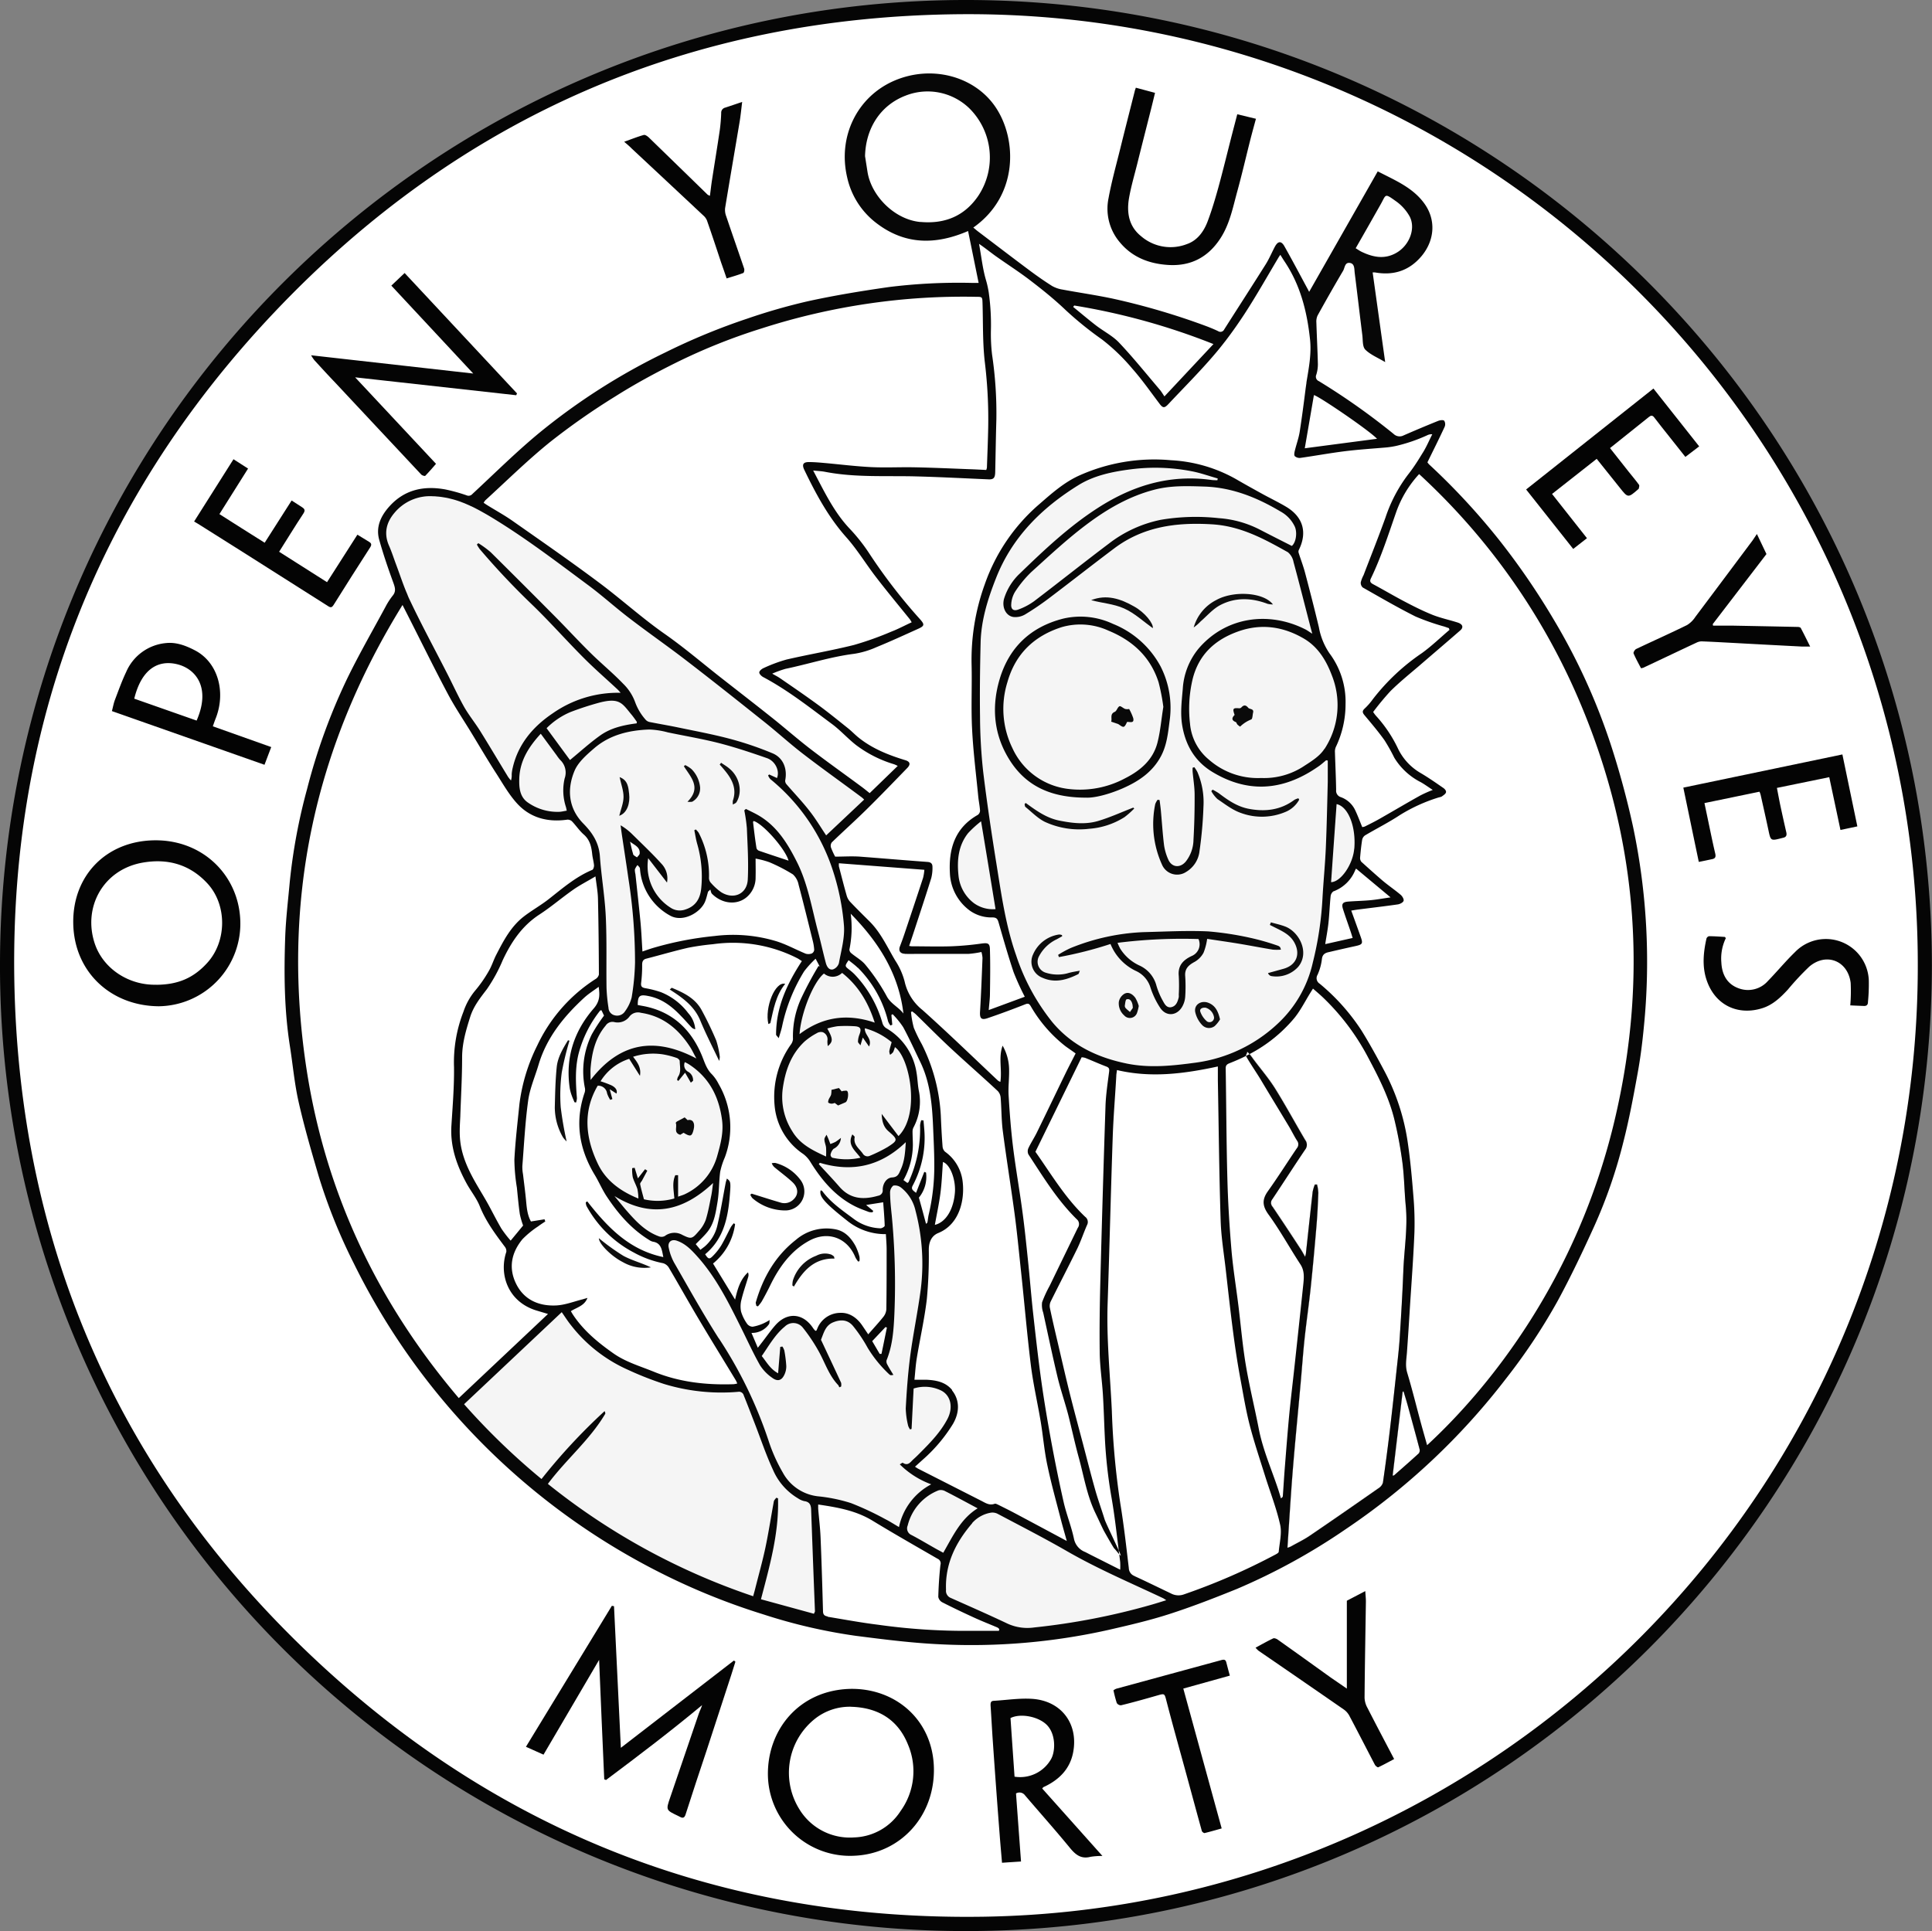 <svg id="Layer_1" data-name="Layer 1" xmlns="http://www.w3.org/2000/svg" viewBox="0 0 539.66 539.46">
  <rect x="0" y="0" width="539.66" height="539.46" fill="#808080" stroke="none"/>
  <g id="yesfill">
    <path d="M285.16,18.11c-148,0-267.9,119.82-267.9,267.62S137.2,553.36,285.16,553.36s267.9-119.82,267.9-267.63S433.12,18.11,285.16,18.11ZM151.8,418.29c-1.58-1.57-3.12-3.17-4.64-4.8q-4.68-5-9-10.37c-.91-1.13-1.8-2.28-2.69-3.43a.86.86,0,0,1-.07-.1c-.71-.92-1.4-1.84-2.08-2.77A187.63,187.63,0,0,1,96.89,295a1.93,1.93,0,0,1,0-.24c-.08-1.61-.14-3.22-.18-4.84s-.06-3.06-.06-4.6,0-3.24.06-4.86a187.44,187.44,0,0,1,31.73-100.19s0,0,0,0A188.41,188.41,0,0,1,284.86,96.63q3.33,0,6.64.12,8.38.28,16.57,1.3a187.33,187.33,0,0,1,93.49,39.17l1.27,1c.88.71,1.75,1.42,2.61,2.14q2.83,2.37,5.55,4.83a188,188,0,0,1,62.09,139.85c0,103.25-83,187.1-185.79,188.4-.69,0-1.39,0-2.08,0l-2.44,0q-3.66,0-7.27-.22A187.33,187.33,0,0,1,151.8,418.29Z" transform="translate(-15.37 -15.82)" style="fill: #fff"/>
    <path d="M411,145.15c-1.82-1.63-3.68-3.23-5.56-4.78-.87-.73-1.75-1.44-2.64-2.14l-1.27-1A188.11,188.11,0,0,0,308.73,98.6q-8.46-1-17.14-1.34c-2.12-.07-4.24-.11-6.38-.11A188.29,188.29,0,0,0,96.7,280.45q-.06,2.43-.06,4.86c0,1.54,0,3.07.06,4.6s.1,3.23.18,4.84a1.93,1.93,0,0,0,0,.24,186.81,186.81,0,0,0,36.43,101.83c.68.93,1.37,1.85,2.08,2.77a.86.86,0,0,0,.07.1c.89,1.15,1.78,2.3,2.69,3.43q4.32,5.34,9,10.37c1.52,1.63,3.06,3.23,4.64,4.8a188.16,188.16,0,0,0,123.7,54.94q3.63.18,7.27.22l2.44,0c.69,0,1.39,0,2.08,0,103.19-1.1,186.5-84.91,186.5-188.14A187.51,187.51,0,0,0,411,145.15ZM376.5,426.44c.65-8,1.45-16,2.17-24,.38-4.22.67-8.45,1.12-12.66.51-4.76,1.21-9.5,1.71-14.26.61-5.82,1.14-11.65,1.63-17.48.25-3,.39-6,.5-9a11.49,11.49,0,0,0-.38-2.36l-.62,0a12,12,0,0,0-.6,2c-.65,5.72-1.26,11.45-1.88,17.17,0,.21-.09.41-.22,1-.54-.92-.86-1.55-1.25-2.13-2.6-4-5.2-7.93-7.86-11.86a1.59,1.59,0,0,1-.06-2.08c3.07-4.59,6.05-9.25,9.14-13.82a2.17,2.17,0,0,0,.05-2.72c-2.84-4.79-5.48-9.7-8.43-14.42-1.78-2.84-4-5.41-6-8.09-.09-.12-.63-.9-1.12-1.5a41,41,0,0,0,12.37-9.89c1.87-2.23,3.18-4.94,4.74-7.42.16-.27.33-.52.63-1,1.06.94,2.08,1.78,3,2.68a65,65,0,0,1,12.44,16.63c3,5.64,5.91,11.35,7.38,17.62a115.07,115.07,0,0,1,2.17,11.78c.51,4,.54,8,.92,12,.59,6.11-.45,12.15-.68,18.22s-.61,12.35-1,18.51c-.2,3.13-.57,6.24-.91,9.36-.59,5.49-1.19,11-1.84,16.46q-.88,7.41-1.95,14.79a2.81,2.81,0,0,1-1.22,1.53c-6.37,4.45-12.76,8.89-19.19,13.26-1.67,1.14-3.5,2-5.26,3a6.65,6.65,0,0,1-1,.38C375.51,440.75,375.92,433.59,376.5,426.44Zm30.69-21.81.25-.05c.39,1.29.79,2.56,1.15,3.86,1.12,4.06,2.24,8.13,3.31,12.21a1.43,1.43,0,0,1-.19,1.2c-2.27,2.09-4.59,4.11-6.9,6.14-.09.08-.25.06-.42.1Z" transform="translate(-15.37 -15.82)" style="fill: #fff"/>
    <polygon points="158.22 282.08 166.2 274.8 174.46 269.73 181.05 266.54 189.59 264.24 197.5 262.98 204.36 262.39 212.94 262.98 220.47 265.5 225.6 267.85 231.35 265.28 235.78 266.54 239.25 268.75 242.8 272.23 246.34 278.1 248.08 281.19 251.02 283.7 254.94 289.26 259.16 298.54 260.91 305.55 261.95 317.77 261.95 330.48 260.25 339.86 258.53 345.82 253.59 360.05 245.23 371.64 235.65 378.82 223.96 383.64 211.56 387.17 202.58 387.88 194.72 387.37 185.39 385.36 176.57 381.93 170.42 378.82 163.16 372.95 158.22 367.01 157.62 365.39 154.97 365.9 149.46 364.89 144.72 361.76 142.4 357.43 141.79 352.69 142.97 348.46 145.32 344.93 147.44 342.72 146.14 338.15 145.05 328.99 145.05 320.64 146.44 306.82 148.43 298.77 152.31 289.62 158.22 282.08" style="fill: #fff"/>
    <polygon points="173.14 270.43 164.94 275.94 160.1 280.36 155.38 285.15 151.78 291.21 148.49 298.67 146.21 306.45 145.43 315.55 144.9 323.87 144.9 327.11 145.78 335.94 146.83 340.76 147.53 342.77 145.43 345.13 142.97 348.72 139.74 344.43 135.63 337.78 132.39 332 129.06 325.13 127.75 320.72 127.14 315.29 127.66 308.38 127.84 297.27 128.42 291.14 129.67 285.28 132.39 279.06 135.8 274.8 138.95 268.21 142.19 262.39 145.34 258.41 150.94 253.95 157.02 249.4 162.93 245.46 170.63 241.61 179.17 240.45 191.68 238.76 204.03 238.27 212.94 239.01 221.02 242.33 231.35 249.35 238 253.97 244.34 260.94 248.59 268.24 251.34 273.82 252.86 280.36 253.76 287.36 250.36 283.14 248.02 280.99 245.5 276.33 241.92 271.3 238.45 268.24 236.26 266.84 231.87 268.24 228.54 266.54 225.5 268.24 221.1 265.74 214.82 263.46 207.56 262.39 201.12 262.67 193.29 263.46 186.48 265.02 179.73 267.17 173.14 270.43" style="fill: #fff"/>
    <polygon points="384.6 230.13 393.22 225.12 402.66 221.26 393.88 215.44 391.08 212.4 386.9 205.42 381.73 199.18 389.85 190.07 396.26 184.65 403.4 178.82 407.09 175.28 401.31 173.37 395.99 171.19 389.14 167.7 381.23 162.86 386.07 151.05 389.5 141.01 392.68 134.99 397.64 128.37 402.25 118.92 392.8 122.7 387.61 123.65 376.62 124.71 362.81 126.6 365.99 108.3 367.06 96.84 366.23 88.93 363.87 80.19 360.8 74.05 357.37 68.97 350.82 80.81 339.54 97.19 325.01 112.31 316.63 101.8 310.84 95.89 302.57 89.67 293.59 81.33 281.47 72.22 271.85 65.11 275.16 81.04 276.09 96.07 277.26 114.2 276.66 132.44 261.63 131.83 245.4 131.53 235.38 130.7 225.56 130.23 228.97 136.94 235.28 146.66 242.29 155.88 250.78 166.88 256.42 174.01 246.5 178.62 239.89 181.33 230.57 182.93 217.95 185.99 213.74 188.04 221.76 193.15 231.37 200.16 242.09 208.88 252.57 213.54 226.78 239.29 259.69 242.2 252.31 265.08 275.16 265.08 275.16 283.54 287.82 279.11 286.16 275.57 284.06 270.91 281.29 262.39 279.4 255.26 278.4 255.26 275.08 254.67 271.47 253.51 268.66 250.54 266.85 246.66 266.3 242.07 266.85 237.9 268.12 233.9 270.18 231.12 272.59 229.13 275.13 227.55 274.17 221.02 272.96 208.98 272.59 199.61 272.53 188.24 272.65 178.2 274.29 168.94 277.13 160.29 281.3 152.79 286.32 146.2 292.74 139.97 300.18 134.83 306.04 131.92 311.37 130.7 319.89 129.56 326.55 129.56 335.86 131.14 342.45 133.44 349.47 137.19 354.61 140.03 359.21 142.57 362.05 145.47 363.02 148.56 362.54 151.28 361.44 154.01 364.74 164.66 366.47 171.19 367.81 179.14 370.9 183.49 374.12 191.44 374.79 198.26 373.29 204.56 371.49 209.96 371.83 216.79 371.83 223.16 371.4 237.63 370.19 251.17 369.55 259.36 368.67 265.25 373.63 264.42 379.32 262.86 376.37 253.8 379.32 253.26 387.48 251.95 390.5 251.27 386.4 247.66 378.8 241.14 379.32 235.97 379.32 232.66 384.6 230.13" style="fill: #fff"/>
    <path d="M354.47,300.08a1.27,1.27,0,0,1-2,1.07,6.29,6.29,0,0,1-1.87-2.72c-.27-.85.64-1.2,1.48-1.11A3.32,3.32,0,0,1,354.47,300.08Z" transform="translate(-15.37 -15.82)" style="fill: #f5f5f5"/>
    <path d="M331.77,297.42l-.79,1.11c-.38-.34-.78-.64-1.12-1a1,1,0,0,1-.32-.74c.1-.64.19-1.72.51-1.8.95-.26,1.41.54,1.62,1.41A7.27,7.27,0,0,1,331.77,297.42Z" transform="translate(-15.37 -15.82)" style="fill: #f5f5f5"/>
    <path d="M348.32,282.85c-2.39,1.1-4,2.65-3.69,5.63a48.18,48.18,0,0,1,0,5.24,3.17,3.17,0,0,1,0,.69c-.29,1.19-.7,2.42-2,2.75s-1.92-.77-2.4-1.67a20,20,0,0,1-1.83-4.3,8.53,8.53,0,0,0-4.83-5.68,12.48,12.48,0,0,1-5.3-4.69,16.08,16.08,0,0,1-.74-1.61,145,145,0,0,1,22.61-1.06A3.54,3.54,0,0,1,348.32,282.85Z" transform="translate(-15.37 -15.82)" style="fill: #f5f5f5"/>
    <path d="M339,206.48c-2.29-7.08-7.27-11.67-14-14.45a18.8,18.8,0,0,0-13-1c-7.67,2.4-13,7.4-15.24,15.35a25,25,0,0,0,1.41,18.4,19.69,19.69,0,0,0,15.73,11.41,26.6,26.6,0,0,0,15.76-3c4.27-2.14,7.79-5.1,9-9.88.84-3.22,1.09-6.6,1.62-10A55.61,55.61,0,0,0,339,206.48Zm-8.76,11c-.8,1.67-.91,1.7-2.34.68a2,2,0,0,0-.5-.21l-1.61-.55c.32-.9-.44-2.12,1-2.74.56-.24.76-1.3,1.32-1.56.35-.16,1.05.58,1.63.76a2.63,2.63,0,0,0,1.07,0,15,15,0,0,1,1.14,2.54C332.27,218,331,217.45,330.2,217.5Z" transform="translate(-15.37 -15.82)" style="fill: #f5f5f5"/>
    <path d="M387.44,204.58c-1.57-4.2-3.86-8-7.75-10.3-5.75-3.4-11.92-4.36-18.41-2.06s-11,6.39-12.72,13.19A35.84,35.84,0,0,0,347.8,218a14.62,14.62,0,0,0,5.27,10,20.7,20.7,0,0,0,14.59,5.13,20.22,20.22,0,0,0,12.17-3.46c2-1.3,4.28-2.73,5.5-4.68A22.39,22.39,0,0,0,387.44,204.58Zm-22.05,10.33c-.16.66-.13,1.71-.52,1.9a9.33,9.33,0,0,0-3.1,2,4,4,0,0,1-.77-.6c-.19-.19-.24-.59-.44-.67-1.33-.52-1.06-1.26-.33-2-.62-1.75-.47-2,1.21-1.86a.85.85,0,0,0,.62-.17c.72-.84,1.34-.78,2,.07C364.48,214,365.67,213.77,365.39,214.91Z" transform="translate(-15.37 -15.82)" style="fill: #f5f5f5"/>
    <path d="M386.25,228.34l-.45-.08c-.71.57-1.39,1.18-2.13,1.71s-1.53,1-2.31,1.5c-9.07,5.46-18.16,5.57-27.26.1-4.81-2.89-7.42-7.22-8.44-12.66-.67-3.56-.21-7.07.09-10.6a19.54,19.54,0,0,1,4.42-11.26c7.59-8.88,19.54-10.5,29.68-5.43.6.3,1.14.7,2.07,1.28-.27-1-.45-1.66-.61-2.29-1.53-5.91-3-11.83-4.62-17.72a4.64,4.64,0,0,0-1.58-2.75c-6.62-3.7-13.17-7.3-21.14-7.79-10-.61-19.22.59-27.38,6.73-6.11,4.59-12.12,9.32-18.22,13.93a76.17,76.17,0,0,1-6.72,4.55,5.38,5.38,0,0,1-3.16.68c-2.17-.27-3.36-2.79-2.63-5.21a16.24,16.24,0,0,1,4.38-6.95c6.85-6.64,13.76-13.16,21.86-18.36,9.66-6.2,19.92-9.34,31.43-7.8.62.09,1.26.07,1.89.1,0-.17.06-.33.08-.49-2.4-.69-4.76-1.55-7.21-2a53.36,53.36,0,0,0-17.06-.55c-5.1.66-10.19,1.69-14.57,4.39-10.24,6.31-18.56,14.48-23.07,26-2.29,5.85-4.18,11.81-4.31,18.15-.14,6.87-.26,13.75-.16,20.61A147.64,147.64,0,0,0,290,231.4c1.06,8.77,2.38,17.51,3.77,26.23,1.35,8.44,2.55,16.92,5.4,25a59.31,59.31,0,0,0,10.18,18.8c5.48,6.55,12.7,9.88,20.82,11.53,6.41,1.3,12.83.59,19.26-.28a41.44,41.44,0,0,0,22.81-10.86,33.18,33.18,0,0,0,9.82-17.08,93.92,93.92,0,0,0,2.69-17.72c.25-4.73.73-9.46.94-14.2.27-6.17.39-12.34.55-18.52C386.29,232.34,386.25,230.34,386.25,228.34Zm-31.12-44.91c4.81-2.66,13.2-2.19,15.81,1.25a6.85,6.85,0,0,1-1.52-.18c-4.47-1.69-9-1.85-13.22.37-2.05,1.08-3.67,3-5.45,4.54a11.84,11.84,0,0,1-1.95,1.69A12.37,12.37,0,0,1,355.13,183.43Zm-1.05,53a17.61,17.61,0,0,1,1.73,1c2.51,1.91,5.06,3.69,8.24,4.33,4.63.92,9,.41,12.87-2.47a4.5,4.5,0,0,1,1.13-.44l.22.35a7.7,7.7,0,0,1-3.83,3.42,16.93,16.93,0,0,1-12.42.3c-2.37-.81-4.47-2.47-6.59-3.9a9,9,0,0,1-1.71-2.2Zm-7.53,20.14a10.06,10.06,0,0,0,2.19-6.14c.24-4.17.34-8.36.32-12.54,0-2.16-.37-4.31-.56-6.47a10.25,10.25,0,0,1,0-1.11l.48-.15a10.92,10.92,0,0,1,.87,1.37,21.47,21.47,0,0,1,1.69,9.7,113.7,113.7,0,0,1-1.1,12.36,7.73,7.73,0,0,1-3.75,5.84,4.59,4.59,0,0,1-6.75-2.08,27.47,27.47,0,0,1-1.88-16.85,4.29,4.29,0,0,1,.69-1.25l.54.1c.12,1,.26,1.94.35,2.91.3,3.25.5,6.51.9,9.75a15.21,15.21,0,0,0,1.16,3.92C342.64,258.14,345,258.4,346.55,256.55Zm-14.34-71.31c3,1.68,5.41,4.82,5.17,6.07-2.61-1.85-5.07-4.19-8-5.5s-6.15-1.49-9.23-2.33C324.51,181.76,328.46,183.13,332.21,185.24Zm-35.82,41.18c-3.52-6.53-3.93-13.64-1.82-20.8,2.67-9,8.77-14.68,17.76-17a21.33,21.33,0,0,1,13.91,1.46A26.11,26.11,0,0,1,339.56,202a25.5,25.5,0,0,1,2.5,15.28c-.4,3.39-.78,6.77-2.43,9.83-2.37,4.42-6.29,7-10.72,8.95-3.83,1.66-7.83,2.69-10.25,2.57C307.58,238.63,300.7,234.38,296.39,226.42Zm5.17,14,.33-.29c2.9,2.1,5.74,4.19,9.38,4.92s7.25,1.15,10.79.12c3.37-1,6.58-2.48,9.87-3.75l.27.25a23.14,23.14,0,0,1-2.74,2.43,21.31,21.31,0,0,1-9.86,3.24,22.92,22.92,0,0,1-12.4-1.95c-2-1-3.63-2.72-5.4-4.15C301.62,241.1,301.63,240.71,301.56,240.43Zm15,47.47c-3.22,1.6-6.5,2.59-10.05,1a4.8,4.8,0,0,1-2.57-6.52,9.36,9.36,0,0,1,7.26-5.55,2,2,0,0,1,.81.17l.06.32-1.49.83a10.8,10.8,0,0,0-5,4.79,3.19,3.19,0,0,0,2,4.59,10.87,10.87,0,0,0,5.85.17c1.08-.28,2.17-.45,3.52-.73C316.79,287.47,316.75,287.81,316.58,287.9ZM333,298.77a2.12,2.12,0,0,1-3.6.71,4.5,4.5,0,0,1-1.5-3.71,3.32,3.32,0,0,1,1.55-2.32c1.21-.67,2.35.14,3.08,1.14a9.55,9.55,0,0,1,.95,2.26A12.17,12.17,0,0,1,333,298.77Zm21.67,3.7a2.63,2.63,0,0,1-3.43-.24,7.66,7.66,0,0,1-2-3.73c-.36-2.12,1.75-3.35,3.78-2.51s2.66,2.38,3.18,4.59A8.14,8.14,0,0,1,354.65,302.47Zm-2.1-24.41a16.25,16.25,0,0,1-1,3.86,6.38,6.38,0,0,1-2.47,2.55c-1.66.93-2.83,1.89-2.66,4a43.19,43.19,0,0,1,0,5.8,6.47,6.47,0,0,1-.71,2.5c-1.41,2.77-4.49,3.16-6.23.63a23.52,23.52,0,0,1-2.78-5.78,7.46,7.46,0,0,0-4.08-4.61,14.2,14.2,0,0,1-7.07-7.52,108.54,108.54,0,0,1-14.4,3.66c-.08-.2-.15-.41-.23-.62a28.13,28.13,0,0,1,3.53-1.92,60.5,60.5,0,0,1,20.25-4.43c6-.14,12.09-.48,18.11-.21a87,87,0,0,1,12.66,2,66.7,66.7,0,0,1,6.83,2,1.49,1.49,0,0,1,.57.36c.09.08.11.24.29.72a14.5,14.5,0,0,1-2.3,0c-3.17-.52-6.34-1.14-9.52-1.67C358.41,278.92,355.46,278.5,352.55,278.06ZM378,285.91a8.23,8.23,0,0,1-7.61,2.57,1.34,1.34,0,0,1-.83-.82l4.29-1.19c3.66-1,4.89-4.16,3-7.46-1.11-1.93-2.92-2.87-4.78-3.8l-2-1c.1-.24.2-.48.29-.72,1.28.36,2.59.64,3.84,1.1C378.21,276,381.32,281.88,378,285.91Z" transform="translate(-15.37 -15.82)" style="fill: #f5f5f5"/>
    <path d="M376.21,168.33c-3-1.52-5.93-3-8.81-4.49a29.49,29.49,0,0,0-11.6-3.27,58.83,58.83,0,0,0-16.12.45,35.18,35.18,0,0,0-14.57,6.66c-7,5.27-13.9,10.78-20.9,16.1a17.75,17.75,0,0,1-4.37,2.31c-1.35.52-2.13-.06-2-1.5a7.41,7.41,0,0,1,1.08-3.47,31.1,31.1,0,0,1,4.55-5.52c5-4.52,9.92-9.13,15.28-13.16,5.77-4.35,12-8,19.17-9.84,4.58-1.18,9.22-1,13.88-.85,7.77.27,14.71,3.06,21.27,7a9.28,9.28,0,0,1,4,4.26C377.77,164.62,377.38,167.39,376.21,168.33Z" transform="translate(-15.37 -15.82)" style="fill: #f5f5f5"/>
    <path d="M293.45,269.79a9,9,0,0,1-6-1.64,11,11,0,0,1-4.34-7.7c-.45-4.27-.09-8.4,2.69-11.9a30.61,30.61,0,0,1,3.61-3.29C290.81,253.68,292.12,261.65,293.45,269.79Z" transform="translate(-15.37 -15.82)" style="fill: #f5f5f5"/>
    <path d="M393.66,252.93c-.36,4.41-3.74,9.31-6.46,9.37q.76-10.91,1.54-21.8C391.93,241.11,394.18,246.66,393.66,252.93Z" transform="translate(-15.37 -15.82)" style="fill: #f5f5f5"/>
    <path d="M209.89,311.52c-11.68-6.17-21.4-4.5-29.55,6,0-1.3-.07-2.29,0-3.27.36-4.33,1.29-8.46,4.2-11.91a2.26,2.26,0,0,1,2.39-1,4.09,4.09,0,0,0,4.3-1.58,3,3,0,0,1,3.16-1.06c6.16.91,10.45,4.5,13.72,9.53C208.73,309.23,209.2,310.26,209.89,311.52Z" transform="translate(-15.37 -15.82)" style="fill: #f5f5f5"/>
    <path d="M259.71,301.52c-7.7-2.61-14.59-1.63-21,3.21.4-6,3.92-14.63,6.82-16.92a3.76,3.76,0,0,0,5.06-.18C255.09,291.16,257.88,295.8,259.71,301.52Z" transform="translate(-15.37 -15.82)" style="fill: #f5f5f5"/>
    <path d="M251.1,274.28a66.7,66.7,0,0,0-2.95-14.85,54.79,54.79,0,0,0-17.66-26,3.64,3.64,0,0,1-.57-1l.3-.28,2.18,1c.83-1.94-.44-4.74-2.81-5.56-4.42-1.54-8.88-3-13.41-4.2-4.71-1.22-9.53-2.06-14.3-3a22.65,22.65,0,0,0-5.18-.79c-5.62.2-11,1.48-15.37,5.25-2.13,1.84-4.5,3.91-5.52,6.39-2.12,5.15-1.63,10.42,2.48,14.61,2.6,2.64,4.38,5.39,4.65,9.2.4,5.59,1.37,11.16,1.64,16.76.32,6.67.11,13.37.21,20.06a48.2,48.2,0,0,0,.55,5.48,2.23,2.23,0,0,0,1.74,2.09,2.61,2.61,0,0,0,2.9-1.16,11.27,11.27,0,0,0,1.82-3.8,67.77,67.77,0,0,0,.95-9.73,151.67,151.67,0,0,0-1.83-23.4c-.57-4-1.19-8-1.79-12-.15-1-.28-2-.41-3a16.43,16.43,0,0,1,3.28,2.53c2.75,2.71,5.57,5.37,8.15,8.23a5.93,5.93,0,0,1,1.53,5.24l-5.25-6.8a13.76,13.76,0,0,0,6.54,14,4.6,4.6,0,0,0,3.74.36c2.77-.85,4.21-2.79,4.53-5.93a32.93,32.93,0,0,0-1.11-12.45c-.36-1.25-.54-2.55-.81-3.82l.4-.23a4.87,4.87,0,0,1,.83.94,25.83,25.83,0,0,1,2.88,12.38,2.12,2.12,0,0,0,.36,1.41,16.62,16.62,0,0,0,3,2.78c3.48,2.2,7.25.56,7.46-3.5.25-4.77-.06-9.56-.25-14.34a44.59,44.59,0,0,0-.72-5l.45-.4c1.2.61,2.44,1.17,3.6,1.85,5,3,8,7.73,10.52,12.71,3.14,6.15,4.23,13,6,19.61.78,3,1.43,6,2.23,8.94.25.95.84,2,2,1.71a2.67,2.67,0,0,0,1.63-1.74C250.33,281.37,251.39,277.76,251.1,274.28Zm-62.76-30.56c.44-1.8,1.19-3.53,1.2-5.27s-.68-3.56-1.1-5.53c2.37.85,2.46,2.93,2.67,4.72C191.39,240,190.67,242.93,188.34,243.72Zm20.36-3.92a5,5,0,0,1-1.31,0c4-3.95.93-6.86-1-9.92l.37-.33a8.62,8.62,0,0,1,1.77,1.13,8.33,8.33,0,0,1,2.39,5A4.25,4.25,0,0,1,208.7,239.8Zm12.38.12c-.19.31-.65.45-1,.66a4,4,0,0,1,0-1.1c1.12-3.21-.14-5.81-2.1-8.23-.51-.62-1-1.22-1.58-1.83l.39-.52c.78.55,1.61,1,2.34,1.65C222,232.92,222.84,237.08,221.08,239.92Z" transform="translate(-15.37 -15.82)" style="fill: #f5f5f5"/>
    <path d="M193.26,217.52s0,.17-.07.42c-3.61.47-7.15,1.25-10.12,3.36s-5.54,4.48-8.47,6.88l-6.53-8.89a20.7,20.7,0,0,1,6.7-4.52,83.53,83.53,0,0,1,8-2.61c5.85-1.53,6.46.3,9.13,3.48C192.37,216.24,192.81,216.89,193.26,217.52Z" transform="translate(-15.37 -15.82)" style="fill: #f5f5f5"/>
    <path d="M256.71,239.19l-10.61,10c-1.55-2.31-2.93-4.64-4.59-6.75-2-2.6-4.32-5-6.48-7.52a1.49,1.49,0,0,1-.38-1.05c.66-3.23-.51-6.34-3.51-7.6a93,93,0,0,0-11.72-4c-4.78-1.28-9.67-2.19-14.53-3.2-2.65-.56-5.33-1-8-1.53a2,2,0,0,1-1.16-.6,15.19,15.19,0,0,1-3-5,13.75,13.75,0,0,0-3.35-5.13c-2.88-3-6.1-5.63-9.05-8.54-3.35-3.29-6.53-6.76-9.84-10.1q-9-9.07-18.08-18.07a27.34,27.34,0,0,0-3.47-2.54l-.41.39a12.74,12.74,0,0,0,.77,1.23,209.25,209.25,0,0,0,14.59,15.49c5,4.82,9.56,10,14.44,14.89,3.05,3.07,6.33,5.91,9.5,8.86a12.64,12.64,0,0,1,.85.94,31.7,31.7,0,0,0-19,5.76c-5.46,3.68-9.63,8.56-11.15,15.24a10.67,10.67,0,0,0-.27,1.77,4.75,4.75,0,0,1-.2,1.72,9.36,9.36,0,0,1-.81-1c-2.61-4.28-5.16-8.59-7.81-12.85-1.44-2.3-3.18-4.42-4.51-6.78-1.79-3.2-3.3-6.57-5-9.84-3.35-6.55-6.84-13-10-19.65-1.59-3.29-2.68-6.82-4-10.25-.67-1.76-1.18-3.58-1.93-5.31-1.47-3.42-.69-6.46,1.58-9.12a12.91,12.91,0,0,1,10.78-4.6c5.62.18,10.49,2.45,15.21,5.24,9.73,5.77,18.7,12.63,27.76,19.35,4.1,3,7.9,6.49,12,9.6,5.15,3.95,10.49,7.66,15.64,11.62,7.19,5.53,14.3,11.17,21.39,16.83,3.82,3,7.44,6.34,11.3,9.31,5.4,4.16,11,8.13,16.43,12.18A8.2,8.2,0,0,1,256.71,239.19Z" transform="translate(-15.37 -15.82)" style="fill: #f5f5f5"/>
    <path d="M173.7,242.38c-.72.11-1.37.28-2,.32a14.4,14.4,0,0,1-8.75-2.52c-2.4-1.58-2.59-4.22-2.51-6.8.17-4.92,2.6-8.79,6-12.49l4.52,6.09a10.88,10.88,0,0,0,.92,1.2,4.86,4.86,0,0,1,1.26,5.19,14.81,14.81,0,0,0,.37,8C173.55,241.67,173.6,241.93,173.7,242.38Z" transform="translate(-15.37 -15.82)" style="fill: #f5f5f5"/>
    <path d="M243,466.05c0,.08-.07.16-.1.24s-.13.28-.19.41l-14.79-4.05c2.45-9.35,5.07-18.56,4.76-28.2l-.49-.16c-.23.34-.6.66-.67,1-.8,4.3-1.45,8.62-2.35,12.89-.83,3.9-1.92,7.75-2.89,11.62-.15.61-.33,1.21-.54,2a186.28,186.28,0,0,1-57.34-31.38c5.13-6.87,11.71-12.28,16-19.54.1-.16,0-.43-.16-.79A163.64,163.64,0,0,0,166.63,429,191.47,191.47,0,0,1,145,408.1l27.29-25.63c.89,1.27,1.63,2.46,2.5,3.54a41.5,41.5,0,0,0,15.91,12.52,92.2,92.2,0,0,0,10.15,4,54.92,54.92,0,0,0,20.75,2.19,1.35,1.35,0,0,1,1.53,1c1.05,2.6,2.05,5.21,3.06,7.82,1.68,4.32,3.14,8.74,5.09,12.94a17.1,17.1,0,0,0,7,8,5.2,5.2,0,0,0,1.76.78c1.43.19,1.86,1,1.91,2.33Q242.46,451.81,243,466.05Z" transform="translate(-15.37 -15.82)" style="fill: #f5f5f5"/>
    <path d="M288.45,437.23c-4.7,2.89-6.89,7.7-9.6,12.41-.69-.38-1.43-.77-2.16-1.18-2.24-1.26-4.44-2.59-6.72-3.78a2,2,0,0,1-1.06-2.64,14.2,14.2,0,0,1,8.66-9.85,2.51,2.51,0,0,1,1.8.24C282.34,434,285.27,435.54,288.45,437.23Z" transform="translate(-15.37 -15.82)" style="fill: #f5f5f5"/>
    <path d="M341.12,462.9c-1.56.48-2.81.88-4.07,1.24a191.06,191.06,0,0,1-32.85,6.37,13.32,13.32,0,0,1-7.45-1.09c-5.22-2.48-10.53-4.8-15.81-7.16a2.13,2.13,0,0,1-1.33-2.25c-.27-7.3,2.71-13.29,7.32-18.65a9,9,0,0,1,5.2-2.91,3.18,3.18,0,0,1,2,.35c6.45,3.42,13,6.77,19.3,10.4,8.68,5,17.86,8.89,26.88,13.15A9.26,9.26,0,0,1,341.12,462.9Z" transform="translate(-15.37 -15.82)" style="fill: #f5f5f5"/>
    <path d="M267.58,424.47c-.1-.06-.43.22-.84.44a24.32,24.32,0,0,0,8.78,5.58,17.53,17.53,0,0,0-9,11.94c-1.33-.78-2.59-1.6-3.93-2.27a82.83,82.83,0,0,0-9.46-4.42,44.91,44.91,0,0,0-9.3-1.91,12.77,12.77,0,0,1-9.78-6.66,45.6,45.6,0,0,1-4-9,121.22,121.22,0,0,0-13.86-28.41c-4.44-6.94-8.44-14.16-12.55-21.3a15,15,0,0,1-1.44-4c-.4-1.66.74-2.6,2.34-2,2.54.89,4.26,2.84,6,4.79,5.06,5.78,8.43,12.6,11.81,19.4,1.76,3.53,3.39,7.13,5.33,10.56a12.38,12.38,0,0,0,3.43,3.53c1.56,1.15,2.73.7,3.48-1.1a5.4,5.4,0,0,0,.43-2.27,36,36,0,0,0-.54-4.25,4.32,4.32,0,0,0-.54-1.13l-.6.09c-.19,2.37-.39,4.74-.6,7.38-2.22-1.2-3.19-3.12-4.57-4.82,2-2.88,3.72-6,6.45-8.24a3.38,3.38,0,0,1,5.06.36,47.37,47.37,0,0,1,4.63,7c1.64,3.07,2.74,6.43,5.21,9a2.16,2.16,0,0,1,.3.63l.52-.22a2.83,2.83,0,0,0,0-1.05c-1.77-3.84-3.58-7.67-5.38-11.5-.09-.2-.28-.47-.21-.62.76-1.85,1.2-3.9,3.38-4.78s4.08-.72,5.55,1.05a40.55,40.55,0,0,1,4.06,6.06,35.2,35.2,0,0,0,6,7.39,1.14,1.14,0,0,0,.46.28,3.22,3.22,0,0,0,.74-.1c-.61-1-1.19-1.91-1.67-2.83a1.72,1.72,0,0,1-.25-1.21c1.71-4.17,2-8.56,2.2-13a200.35,200.35,0,0,0-.74-27.5c-.22-2.11-.44-4.22-.47-6.33a2.53,2.53,0,0,1,.91-2,2.73,2.73,0,0,1,2.2.59,11.33,11.33,0,0,1,4,6.44,58.09,58.09,0,0,1,1.48,21.8c-.81,6.25-2.12,12.43-2.95,18.67-.64,4.88-1,9.81-1.26,14.73a22.24,22.24,0,0,0,.68,4.89,3.83,3.83,0,0,0,.53,1L270,415l.57-11.28a10.4,10.4,0,0,1,7.52.48c2.81,1.29,3.64,4.7,1.94,8-1.88,3.6-4.66,6.49-7.49,9.33-.65.66-1.3,1.31-2,1.93C269.73,424.19,269.05,425.44,267.58,424.47Z" transform="translate(-15.37 -15.82)" style="fill: #f5f5f5"/>
    <path d="M217,328.71c-.87-6.54-3.64-11.91-9.31-15.56a11.81,11.81,0,0,0-1.08-.57,2.11,2.11,0,0,0,.87,2.66,2.64,2.64,0,0,1,1.43,2.56c-.21.17-.42.34-.62.52l-1.61-2.79-1.87,2.3-.35-.24a2.48,2.48,0,0,1,.23-.89c1-1.39.47-2.95.49-4.43,0-.29-.49-.75-.84-.86a23.43,23.43,0,0,0-3.85-1,18.34,18.34,0,0,0-8.33.67c1.18,1.54,2.33,3,1.91,5.33l-3-4.75a14.66,14.66,0,0,0-8,6.27,29.34,29.34,0,0,1,3,1.11c1.28.63,1.75,1.45,1.45,2.33l-1.88-1.21c.28,1.09.49,1.89.69,2.69l-.6.23a7.66,7.66,0,0,1-.89-1.82,2.47,2.47,0,0,0-2.62-2.13c-4.25,7.26-3.36,14.69.06,21.83,2.17,4.55,6.16,7.6,11.31,9.68a14.91,14.91,0,0,0-.28-2.65c-.36-1.13-1-2.18-1.3-3.32a11.66,11.66,0,0,1-.16-2.52l.69-.1c.29.93.58,1.87.91,2.95l2-2.55.63.41-1.48,2.76c-.19.34-.57.73-.52,1,.27,1.36.66,2.69,1.06,4.23a16.69,16.69,0,0,0,8.49-.23c-.18-2.29-.66-4.46.27-6.5h.72v6c.92-.33,1.44-.47,1.9-.7a16.75,16.75,0,0,0,9-10.59C216.58,335.55,217.49,332.24,217,328.71Zm-7.88,2.63c-.48,2-.9,2.12-2.82.93l-.93.57c-2-.57-.76-2.26-1.26-3.32,0-.07.17-.31.32-.39.67-.38,1.35-.72,2.18-1.16l.8.76C208.87,328.4,209.57,329.48,209.13,331.34Z" transform="translate(-15.37 -15.82)" style="fill: #f5f5f5"/>
    <path d="M265.34,308.38a7.78,7.78,0,0,1-.5,1.41,3.74,3.74,0,0,1-.84.73,2.72,2.72,0,0,1-.23-1c.15-.85.43-1.67.66-2.52a19.63,19.63,0,0,0-7.48-3.89c-.15,1.88,2.18,2.9,1.17,5.1l-1.75-2.51c-.25.85-.41,1.36-.65,2.18-.37-.52-.69-.77-.69-1a5.64,5.64,0,0,1,.33-1.83c.73-1.8.44-2.43-1.42-2.52a38.53,38.53,0,0,0-4.56,0,20.78,20.78,0,0,0-2.92.64c1.61,2.92,1.64,3.63.15,4.92a6.66,6.66,0,0,1-.1-1.54,2.13,2.13,0,0,0-1.29-2.36,2.16,2.16,0,0,0-1.69.28,18.2,18.2,0,0,0-3.3,2.23c-3.89,3.58-5.52,8.27-6.21,13.36a17.74,17.74,0,0,0,2.61,11.73c2.16,3.64,5.54,5.29,9.46,7.1a22.94,22.94,0,0,0,0-2.53c-.09-.76-.43-1.5-.46-2.26,0-.43.38-.87.59-1.31.19.42.38.83.56,1.25s.34.9.51,1.35a13.84,13.84,0,0,0,1.43-.59,18.43,18.43,0,0,0,1.52-1.12,3.56,3.56,0,0,1-2.05,3.05,3.1,3.1,0,0,0-.85,1.67,1,1,0,0,0,.5.82,17.81,17.81,0,0,0,7.86,0c-1.44-2-3.79-3.53-2.26-6.52.26.29.69.56.65.74-.45,2.15,1.27,3.2,2.26,4.62a1.52,1.52,0,0,0,2,.61,40.48,40.48,0,0,0,4.94-2.44c2.93-1.87,2.89-2.1.25-4.39-1.37-1.18-1.83-2.72-1.91-4.86l4.71,6.26C272.58,327,269.41,311.14,265.34,308.38Zm-13.8,15.38c-.64.29-1.29.55-2.07.89l-.95-.72a2.28,2.28,0,0,1-.77.21,1.68,1.68,0,0,1-1-.28c-.13-.13,0-.6.08-.86.19-.47.53-.88.68-1.35a5.92,5.92,0,0,0,.1-1.36l2.09-.53.78.95a1.73,1.73,0,0,1,.47-.15c.33,0,.76-.12,1,0C252.57,321,252.21,323.46,251.54,323.76Z" transform="translate(-15.37 -15.82)" style="fill: #f5f5f5"/>
    <path d="M214.56,346.3c-.2,1.41-.29,2.46-.5,3.49-.47,2.28-.86,4.6-1.55,6.82a9.63,9.63,0,0,1-2,3.24c-1.83,2.15-2.08,2.19-4.53,1a4.45,4.45,0,0,0-4.93.32,2,2,0,0,1-1.61.08c-4-1.45-6.74-4.53-9.43-7.63-1-1.19-2-2.42-3-3.63C197.11,356.14,206,354.37,214.56,346.3Z" transform="translate(-15.37 -15.82)" style="fill: #f5f5f5"/>
    <path d="M268.36,334.92c-.17,2.77-.32,5.29-1.42,7.66-.48,1.05-.73,2.1-2.38,2.19s-2.64,1.82-2.65,3.43a1.48,1.48,0,0,1-1.24,1.67c-4.07,1.18-7.78,1-10.81-2.46-1.88-2.17-3.86-4.24-5.8-6.36l.32-.37C253.39,343.4,261.35,341.69,268.36,334.92Z" transform="translate(-15.37 -15.82)" style="fill: #f5f5f5"/>
    <path d="M379.45,374.33q-1.18,11.26-2.41,22.53c-.47,4.39-1,8.77-1.45,13.17-.49,5.05-.88,10.1-1.28,15.15-.23,2.85-.4,5.7-.6,8.54,0,.2-.14.4-.53.64-.28-.93-.55-1.86-.86-2.78-1.85-5.52-4.21-10.88-5.33-16.65s-2.6-11.76-3.6-17.69c-.9-5.31-1.36-10.69-2-16s-1.52-10.58-2-15.9c-.57-6.75-1-13.52-1.17-20.29-.28-10.28-.3-20.57-.47-30.85,0-1,.6-1.2,1.3-1.48,1.49-.59,2.95-1.23,4.36-1.94.91,1.71,3.13,4.94,4.11,6.6,2.59,4.35,5.24,8.66,7.84,13,.81,1.34,1.48,2.75,2.32,4.07a1.66,1.66,0,0,1-.06,2.11c-2.71,4-5.29,8.09-8.08,12-1.65,2.33-1.59,4.09.17,6.52,3.24,4.45,5.9,9.32,8.92,13.94C379.74,370.73,379.64,372.5,379.45,374.33Z" transform="translate(-15.37 -15.82)" style="fill: #fff"/>
    <path d="M327.85,449c-1.18-2.69-3.66-7.75-3.94-8.7-.85-2.76-1.85-5.48-2.63-8.26-1.2-4.25-2.28-8.53-3.4-12.79-1.22-4.62-2.47-9.23-3.63-13.86s-2.26-9.47-3.37-14.22c-.78-3.31-1.56-6.62-2.25-9.95a2.93,2.93,0,0,1,.27-1.79c2.46-4.94,5-9.83,7.43-14.79,1-2.1,1.74-4.34,2.68-6.48a1.79,1.79,0,0,0-.5-2.31c-5.64-5.35-9.54-12-13.91-18.18l12.91-26.4a4.68,4.68,0,0,1,1,.17c2,.8,3.89,1.66,5.87,2.41.78.29.9.64.81,1.43-.39,3.05-.86,6.12-1,9.19q-.81,24.4-1.44,48.81c-.18,6.87-.28,13.75-.19,20.62.06,3.81.64,7.62.88,11.44s.35,7.92.54,11.88a135.51,135.51,0,0,0,1.89,17.14C326.73,439.17,327.27,444.07,327.85,449Z" transform="translate(-15.37 -15.82)" style="fill: #fff"/>
    <path d="M372.55,449.36c0,.28-.53.58-.86.76a176.58,176.58,0,0,1-25.51,11.12,4.48,4.48,0,0,1-3.78-.25c-3.35-1.64-6.68-3.29-10.07-4.84a2.42,2.42,0,0,1-1.63-2.22c-.71-6-1.39-12.08-2.38-18.08A219.57,219.57,0,0,1,325.94,410c-.46-10-1.52-19.95-1.18-30,.52-15.49.89-31,1.42-46.47.19-5.71.68-11.41,1-17.11,0-.45.1-.9.19-1.67,9.49,2.24,18.7,1.05,28.18-1,0,1.37,0,2.63,0,3.9.24,13.05.36,26.11.78,39.15.15,4.87,1,9.71,1.52,14.56.64,5.63,1.26,11.26,2,16.88.56,4.28,1.21,8.56,2,12.81s1.5,8.62,2.58,12.84c1.24,4.79,2.82,9.49,4.3,14.22,1.42,4.55,3.18,9,4.22,13.67C373.48,444.19,372.77,446.84,372.55,449.36Z" transform="translate(-15.37 -15.82)" style="fill: #fff"/>
    <path d="M282.1,349c-.38,4.75-2.55,8.28-5.6,9,.54-3,1.18-5.93,1.56-8.86s.48-5.82.7-8.71C280.92,341.21,282.37,345.64,282.1,349Z" transform="translate(-15.37 -15.82)" style="fill: #fff"/>
    <path d="M328,450.06l.27,2.2a20.57,20.57,0,0,1,0,2.12l-8.18-4.12-1.59-.82a5,5,0,0,1-3.13-3.64c-.7-3.36-2-6.58-2.81-9.93-1.32-5.78-2.49-11.6-3.57-17.43-1-5.47-1.94-11-2.71-16.47-.89-6.33-1.6-12.7-2.31-19.06-.55-4.94-.93-9.9-1.45-14.85-.48-4.63-.95-9.26-1.58-13.87-.8-6-1.86-11.91-2.6-17.89-.59-4.79-.95-9.62-1.24-14.44-.14-2.38.2-4.79.14-7.18a13.68,13.68,0,0,0-1.81-6.69c-1.22,3.26-.11,6.68-.63,10.12a3.23,3.23,0,0,1-.66-.35c-7-6.59-13.92-13.31-21.09-19.73a14,14,0,0,1-5-8,19.85,19.85,0,0,0-2.63-5.86c-2.25-3.79-4.07-7.87-7.27-11-1.8-1.79-3.6-3.57-5.35-5.41a4.28,4.28,0,0,1-.94-1.74c-.77-2.69-1.45-5.4-2.16-8.11a5.32,5.32,0,0,1,0-.88l23.87,1.83a13.83,13.83,0,0,1-.35,2.21c-1.71,5.23-3.46,10.46-5.21,15.68-.39,1.17-.82,2.34-1.26,3.49s0,2,1.38,2.09,2.86,0,4.29,0c4.51,0,9,0,13.55,0a27.16,27.16,0,0,0,3.53-.52,8,8,0,0,1,.3,1.67c-.2,5-.38,10-.69,15-.11,1.82.32,2.42,2.07,1.83,3.56-1.21,7.09-2.52,10.59-3.9.84-.33,1.12-.09,1.51.55A38.69,38.69,0,0,0,313,308.11c.89.65,1.8,1.25,2.82,2-.92,1.82-1.88,3.64-2.78,5.48-2.69,5.53-5.34,11.08-8.05,16.61-.73,1.49-1.66,2.88-2.36,4.37a2.09,2.09,0,0,0,0,1.73c4.13,6.31,8.07,12.79,13.5,18.12a1.77,1.77,0,0,1,.29,2.42L308.58,375a34.48,34.48,0,0,0-2.13,4.63,6.31,6.31,0,0,0,.32,2.9c1.31,6,2.57,12,4,18,.86,3.57,2.07,7.05,3,10.6,1,3.95,1.86,8,2.94,11.91,1.43,5.22,2.27,10.61,4.67,15.54.78,1.61,1.51,3.25,2.31,4.85.14.26,2.69,4.79,2.94,5s.84,1,1.34,1.57c0-.37-.08-.73-.13-1.09a12.56,12.56,0,0,1,.61,1.54S328.23,450.33,328,450.06Z" transform="translate(-15.37 -15.82)" style="fill: #fff"/>
    <path d="M407.39,370.86c-.23,6.18-.61,12.35-1,18.51-.2,3.13-.57,6.24-.91,9.36-.59,5.49-1.19,11-1.84,16.46q-.88,7.41-1.95,14.79a2.81,2.81,0,0,1-1.22,1.53c-6.37,4.45-12.76,8.89-19.19,13.26-1.67,1.14-3.5,2-5.26,3a6.65,6.65,0,0,1-1,.38c.51-7.43.92-14.59,1.5-21.74.65-8,1.45-16,2.17-24,.38-4.22.67-8.45,1.12-12.66.51-4.76,1.21-9.5,1.71-14.26.61-5.82,1.14-11.65,1.63-17.48.25-3,.39-6,.5-9a11.49,11.49,0,0,0-.38-2.36l-.62,0a12,12,0,0,0-.6,2c-.65,5.72-1.26,11.45-1.88,17.17,0,.21-.09.41-.22,1-.54-.92-.86-1.55-1.25-2.13-2.6-4-5.2-7.93-7.86-11.86a1.59,1.59,0,0,1-.06-2.08c3.07-4.59,6.05-9.25,9.14-13.82a2.17,2.17,0,0,0,.05-2.72c-2.84-4.79-5.48-9.7-8.43-14.42-1.78-2.84-4-5.41-6-8.09-.09-.12-.63-.9-1.12-1.5a41,41,0,0,0,12.37-9.89c1.87-2.23,3.18-4.94,4.74-7.42.16-.27.33-.52.63-1,1.06.94,2.08,1.78,3,2.68a65,65,0,0,1,12.44,16.63c3,5.64,5.91,11.35,7.38,17.62a115.07,115.07,0,0,1,2.17,11.78c.51,4,.54,8,.92,12C408.66,358.75,407.62,364.79,407.39,370.86Z" transform="translate(-15.37 -15.82)" style="fill: #fff"/>
    <path d="M411.71,421.85c-2.27,2.09-4.59,4.11-6.9,6.14-.09.08-.25.06-.42.1l2.8-23.46.25-.05c.39,1.29.79,2.56,1.15,3.86,1.12,4.06,2.24,8.13,3.31,12.21A1.43,1.43,0,0,1,411.71,421.85Z" transform="translate(-15.37 -15.82)" style="fill: #fff"/>
  </g>
  <g id="nofill">
    <path d="M351.53,241.21a113.7,113.7,0,0,1-1.1,12.36,7.73,7.73,0,0,1-3.75,5.84,4.59,4.59,0,0,1-6.75-2.08,27.47,27.47,0,0,1-1.88-16.85,4.29,4.29,0,0,1,.69-1.25l.54.1c.12,1,.26,1.94.35,2.91.3,3.25.5,6.51.9,9.75a15.21,15.21,0,0,0,1.16,3.92c.95,2.23,3.26,2.49,4.86.64a10.06,10.06,0,0,0,2.19-6.14c.24-4.17.34-8.36.32-12.54,0-2.16-.37-4.31-.56-6.47a10.25,10.25,0,0,1,0-1.11l.48-.15a10.92,10.92,0,0,1,.87,1.37A21.47,21.47,0,0,1,351.53,241.21Z" transform="translate(-15.37 -15.82)" style="fill: #090909"/>
    <path d="M332.2,241.68a23.14,23.14,0,0,1-2.74,2.43,21.31,21.31,0,0,1-9.86,3.24,22.92,22.92,0,0,1-12.4-1.95c-2-1-3.63-2.72-5.4-4.15-.18-.15-.17-.54-.24-.82l.33-.29c2.9,2.1,5.74,4.19,9.38,4.92s7.25,1.15,10.79.12c3.37-1,6.58-2.48,9.87-3.75Z" transform="translate(-15.37 -15.82)" style="fill: #0d0d0d"/>
    <path d="M378.27,239.22a7.7,7.7,0,0,1-3.83,3.42,16.93,16.93,0,0,1-12.42.3c-2.37-.81-4.47-2.47-6.59-3.9a9,9,0,0,1-1.71-2.2l.36-.43a17.61,17.61,0,0,1,1.73,1c2.51,1.91,5.06,3.69,8.24,4.33,4.63.92,9,.41,12.87-2.47a4.5,4.5,0,0,1,1.13-.44Z" transform="translate(-15.37 -15.82)" style="fill: #0d0d0d"/>
    <path d="M317,287c-.23.52-.27.86-.44.95-3.22,1.6-6.5,2.59-10.05,1a4.8,4.8,0,0,1-2.57-6.52,9.36,9.36,0,0,1,7.26-5.55,2,2,0,0,1,.81.17l.06.32-1.49.83a10.8,10.8,0,0,0-5,4.79,3.19,3.19,0,0,0,2,4.59,10.87,10.87,0,0,0,5.85.17C314.58,287.4,315.67,287.23,317,287Z" transform="translate(-15.37 -15.82)" style="fill: #0d0d0d"/>
    <path d="M378,285.91a8.23,8.23,0,0,1-7.61,2.57,1.34,1.34,0,0,1-.83-.82l4.29-1.19c3.66-1,4.89-4.16,3-7.46-1.11-1.93-2.92-2.87-4.78-3.8l-2-1c.1-.24.2-.48.29-.72,1.28.36,2.59.64,3.84,1.1C378.21,276,381.32,281.88,378,285.91Z" transform="translate(-15.37 -15.82)" style="fill: #0d0d0d"/>
    <path d="M370.94,184.68a6.85,6.85,0,0,1-1.52-.18c-4.47-1.69-9-1.85-13.22.37-2.05,1.08-3.67,3-5.45,4.54a11.84,11.84,0,0,1-1.95,1.69,12.37,12.37,0,0,1,6.33-7.67C359.94,180.77,368.33,181.24,370.94,184.68Z" transform="translate(-15.37 -15.82)" style="fill: #0d0d0d"/>
    <path d="M337.38,191.31c-2.61-1.85-5.07-4.19-8-5.5s-6.15-1.49-9.23-2.33c4.35-1.72,8.3-.35,12,1.76C335.2,186.92,337.62,190.06,337.38,191.31Z" transform="translate(-15.37 -15.82)" style="fill: #0d0d0d"/>
    <path d="M353,296c-2-.84-4.14.39-3.78,2.51a7.66,7.66,0,0,0,2,3.73,2.63,2.63,0,0,0,3.43.24,8.14,8.14,0,0,0,1.51-1.89C355.64,298.37,354.9,296.79,353,296Zm-.48,5.16a6.29,6.29,0,0,1-1.87-2.72c-.27-.85.64-1.2,1.48-1.11a3.32,3.32,0,0,1,2.36,2.76A1.27,1.27,0,0,1,352.5,301.15Z" transform="translate(-15.37 -15.82)" style="fill: #0f0f0f"/>
    <path d="M332.51,294.59c-.73-1-1.87-1.81-3.08-1.14a3.32,3.32,0,0,0-1.55,2.32,4.5,4.5,0,0,0,1.5,3.71,2.12,2.12,0,0,0,3.6-.71,12.17,12.17,0,0,0,.48-1.92A9.55,9.55,0,0,0,332.51,294.59ZM331,298.53c-.38-.34-.78-.64-1.12-1a1,1,0,0,1-.32-.74c.1-.64.19-1.72.51-1.8.95-.26,1.41.54,1.62,1.41a7.27,7.27,0,0,1,.1,1Z" transform="translate(-15.37 -15.82)" style="fill: #0d0d0d"/>
    <path d="M226.63,380.63c0-.34-.23-.72-.14-1,2-6.91,5.44-12.94,11.2-17.45a13.1,13.1,0,0,1,11.23-2.9c2.57.55,4.19,2.41,5.41,4.6a15,15,0,0,1,1.11,3,4.14,4.14,0,0,1,0,1.26l-.36.11a7.07,7.07,0,0,1-.77-1.16c-2.26-5.54-7.72-7.49-12.91-4.66s-8.49,7.49-11,12.71c-.71,1.44-1.47,2.86-2.26,4.26a11.46,11.46,0,0,1-1.05,1.36Z" transform="translate(-15.37 -15.82)" style="fill: #0a0a0a"/>
    <path d="M225.33,349.28c2.7.84,5.39,1.71,8.1,2.5a3.6,3.6,0,0,0,3.58-.88c1.46-1.36,1.4-3.26-.3-4.85-1.5-1.4-3.18-2.63-4.77-3.95a2.86,2.86,0,0,1-1-1.32,3.74,3.74,0,0,1,1-.08,12.75,12.75,0,0,1,7.05,4.78,5.31,5.31,0,0,1-4.2,8.49,14.08,14.08,0,0,1-9.24-3.42,3.52,3.52,0,0,1-.6-1Z" transform="translate(-15.37 -15.82)" style="fill: #0a0a0a"/>
    <path d="M203,291.76c3.32,1.37,6.55,2.91,8.37,6.27q2.24,4.13,4.06,8.44a24.57,24.57,0,0,1,1,4.56,4.15,4.15,0,0,1-.18,1.16c-1.85-3.91-3.74-7.55-5.29-11.32-1.65-4-5-6.38-8.51-8.61Z" transform="translate(-15.37 -15.82)" style="fill: #0f0f0f"/>
    <path d="M248.47,367.42c-5.7-.15-8.8,3.42-11.33,7.81l-.43-.29a6.26,6.26,0,0,1,.11-1.31,10.75,10.75,0,0,1,6.54-7,5.17,5.17,0,0,1,4.24-.31,3.61,3.61,0,0,1,.73.52Z" transform="translate(-15.37 -15.82)" style="fill: #0f0f0f"/>
    <path d="M230,301.9c-1.08-4.56,1.86-12,4.7-11.24-2.64,3.23-3.26,7.13-4.14,10.94C230.52,301.71,230.26,301.76,230,301.9Z" transform="translate(-15.37 -15.82)" style="fill: #0a0a0a"/>
    <path d="M221.08,239.92c-.19.31-.65.45-1,.66a4,4,0,0,1,0-1.1c1.12-3.21-.14-5.81-2.1-8.23-.51-.62-1-1.22-1.58-1.83l.39-.52c.78.55,1.61,1,2.34,1.65C222,232.92,222.84,237.08,221.08,239.92Z" transform="translate(-15.37 -15.82)" style="fill: #0f0f0f"/>
    <path d="M365.39,214.91c-.16.66-.13,1.71-.52,1.9a9.33,9.33,0,0,0-3.1,2,4,4,0,0,1-.77-.6c-.19-.19-.24-.59-.44-.67-1.33-.52-1.06-1.26-.33-2-.62-1.75-.47-2,1.21-1.86a.85.85,0,0,0,.62-.17c.72-.84,1.34-.78,2,.07C364.48,214,365.67,213.77,365.39,214.91Z" transform="translate(-15.37 -15.82)" style="fill: #0a0a0a"/>
    <path d="M209.13,331.34c-.48,2-.9,2.12-2.82.93l-.93.57c-2-.57-.76-2.26-1.26-3.32,0-.07.17-.31.32-.39.67-.38,1.35-.72,2.18-1.16l.8.76C208.87,328.4,209.57,329.48,209.13,331.34Z" transform="translate(-15.37 -15.82)" style="fill: #0a0a0a"/>
    <path d="M251.54,323.76c-.64.29-1.29.55-2.07.89l-.95-.72a2.28,2.28,0,0,1-.77.21,1.68,1.68,0,0,1-1-.28c-.13-.13,0-.6.08-.86.19-.47.53-.88.68-1.35a5.92,5.92,0,0,0,.1-1.36l2.09-.53.78.95a1.73,1.73,0,0,1,.47-.15c.33,0,.76-.12,1,0C252.57,321,252.21,323.46,251.54,323.76Z" transform="translate(-15.37 -15.82)" style="fill: #090909"/>
    <path d="M330.2,217.5c-.8,1.67-.91,1.7-2.34.68a2,2,0,0,0-.5-.21l-1.61-.55c.32-.9-.44-2.12,1-2.74.56-.24.76-1.3,1.32-1.56.35-.16,1.05.58,1.63.76a2.63,2.63,0,0,0,1.07,0,15,15,0,0,1,1.14,2.54C332.27,218,331,217.45,330.2,217.5Z" transform="translate(-15.37 -15.82)" style="fill: #090909"/>
    <path d="M182.65,361.72a61.32,61.32,0,0,0,6.83,4.92c2.42,1.31,5.17,2,7.7,3.23a12.1,12.1,0,0,1-7.9-1.5C186.16,366.78,182.66,363.31,182.65,361.72Z" transform="translate(-15.37 -15.82)" style="fill: #0f0f0f"/>
    <path d="M174.44,306.55a81.77,81.77,0,0,0-2.16,8.9,48.56,48.56,0,0,0-.29,9.64,94.62,94.62,0,0,0,1.66,9.6,7.69,7.69,0,0,1-1-1.11,16.74,16.74,0,0,1-2.31-8.4c.09-3.77.16-7.55.54-11.29.29-2.75,1.73-5.14,3.15-7.46Z" transform="translate(-15.37 -15.82)" style="fill: #0f0f0f"/>
    <path d="M188.34,243.72c.44-1.8,1.19-3.53,1.2-5.27s-.68-3.56-1.1-5.53c2.37.85,2.46,2.93,2.67,4.72C191.39,240,190.67,242.93,188.34,243.72Z" transform="translate(-15.37 -15.82)" style="fill: #0d0d0d"/>
    <path d="M208.7,239.8a5,5,0,0,1-1.31,0c4-3.95.93-6.86-1-9.92l.37-.33a8.62,8.62,0,0,1,1.77,1.13,8.33,8.33,0,0,1,2.39,5A4.25,4.25,0,0,1,208.7,239.8Z" transform="translate(-15.37 -15.82)" style="fill: #0f0f0f"/>
    <path d="M372.88,280.37a1.49,1.49,0,0,0-.57-.36,66.7,66.7,0,0,0-6.83-2,87,87,0,0,0-12.66-2c-6-.27-12.07.07-18.11.21a60.5,60.5,0,0,0-20.25,4.43,28.13,28.13,0,0,0-3.53,1.92c.08.21.15.42.23.62a108.54,108.54,0,0,0,14.4-3.66,14.2,14.2,0,0,0,7.07,7.52,7.46,7.46,0,0,1,4.08,4.61,23.52,23.52,0,0,0,2.78,5.78c1.74,2.53,4.82,2.14,6.23-.63a6.47,6.47,0,0,0,.71-2.5,43.19,43.19,0,0,0,0-5.8c-.17-2.14,1-3.1,2.66-4a6.38,6.38,0,0,0,2.47-2.55,16.25,16.25,0,0,0,1-3.86c2.91.44,5.86.86,8.8,1.34,3.18.53,6.35,1.15,9.52,1.67a14.5,14.5,0,0,0,2.3,0C373,280.61,373,280.45,372.88,280.37Zm-24.56,2.48c-2.39,1.1-4,2.65-3.69,5.63a48.18,48.18,0,0,1,0,5.24,3.17,3.17,0,0,1,0,.69c-.29,1.19-.7,2.42-2,2.75s-1.92-.77-2.4-1.67a20,20,0,0,1-1.83-4.3,8.53,8.53,0,0,0-4.83-5.68,12.48,12.48,0,0,1-5.3-4.69,16.08,16.08,0,0,1-.74-1.61,145,145,0,0,1,22.61-1.06A3.54,3.54,0,0,1,348.32,282.85Z" transform="translate(-15.37 -15.82)" style="fill: #090909"/>
    <path d="M339.56,202a26.11,26.11,0,0,0-13.32-11.9,21.33,21.33,0,0,0-13.91-1.46c-9,2.3-15.09,7.94-17.76,17-2.11,7.16-1.7,14.27,1.82,20.8,4.31,8,11.19,12.21,22.27,12.21,2.42.12,6.42-.91,10.25-2.57,4.43-1.93,8.35-4.53,10.72-8.95,1.65-3.06,2-6.44,2.43-9.83A25.5,25.5,0,0,0,339.56,202Zm-.9,21.35c-1.25,4.78-4.77,7.74-9,9.88a26.6,26.6,0,0,1-15.76,3,19.69,19.69,0,0,1-15.73-11.41,25,25,0,0,1-1.41-18.4C299,198.44,304.29,193.44,312,191a18.8,18.8,0,0,1,13,1c6.77,2.78,11.75,7.37,14,14.45a55.61,55.61,0,0,1,1.32,6.85C339.75,216.75,339.5,220.13,338.66,223.35Z" transform="translate(-15.37 -15.82)" style="fill: #070707"/>
    <path d="M356.62,526.61c-1.72.48-3.25.93-4.8,1.3-.2,0-.67-.33-.74-.58-1.41-5.08-2.78-10.18-4.17-15.27-1.07-3.94-2.17-7.87-3.24-11.8q-1.34-4.86-2.6-9.73c-.4-1.54-.53-1.6-2.06-1.17-3.49,1-7,2-10.51,2.85a1.39,1.39,0,0,1-1.19-.65,36.46,36.46,0,0,1-.92-3.54,3.61,3.61,0,0,1,.79-.44q14.67-4,29.36-8c.73-.2,1.16-.15,1.36.61.31,1.15.59,2.3,1,3.73l-13,3.62C349.46,500.53,353,513.44,356.62,526.61Z" transform="translate(-15.37 -15.82)" style="fill: #040404"/>
    <path d="M532.2,296.68a46.59,46.59,0,0,0,.11-6.3c-.78-6.16-6.79-8.56-11.54-4.54a75.23,75.23,0,0,0-6,6.43c-2.05,2.21-4.22,4.29-7.18,5.21-6.82,2.13-13.23-.87-15.56-8-1.24-3.78-.85-7.64,0-11.45a1,1,0,0,1,.71-.67c1.47,0,2.94.11,4.4.2.09,0,.18.2.3.35a13,13,0,0,0-1.25,6.78c.16,3.41,1.64,6.15,5,7.28a7.39,7.39,0,0,0,8-2.1c2.57-2.64,4.92-5.5,7.56-8.06a12,12,0,0,1,20.63,7.94,51,51,0,0,1-.24,6c0,.82-.42,1.15-1.23,1.09C534.56,296.79,533.28,296.74,532.2,296.68Z" transform="translate(-15.37 -15.82)" style="fill: #040404"/>
    <path d="M189.72,55.42c2.13-.76,3.78-1.42,5.48-1.9.37-.1,1,.33,1.38.68q8.23,8,16.44,16a3.83,3.83,0,0,0,.65.32c.21-1.55.36-3,.58-4.39.72-4.64,1.48-9.27,2.17-13.92a48.23,48.23,0,0,0,.4-4.81,1.45,1.45,0,0,1,1.11-1.51c1.5-.49,3-1,4.75-1.6-.26,2.09-.43,3.86-.72,5.6-1.34,8-2.73,16.05-4.05,24.08a4.91,4.91,0,0,0,.32,2.29c1.64,4.87,3.35,9.72,5,14.59.12.36,0,1.15-.27,1.24-1.47.57-3,1-4.62,1.51-.52-1.52-1-2.93-1.51-4.35-1.32-4-2.62-7.94-4-11.88A3.82,3.82,0,0,0,211.81,76q-10-9.37-20-18.7C191.22,56.69,190.57,56.16,189.72,55.42Z" transform="translate(-15.37 -15.82)" style="fill: #040404"/>
    <path d="M366.08,476.12c1.77-.95,3.31-1.84,4.93-2.6.32-.15,1,.13,1.33.39,4.92,3.49,9.81,7,14.72,10.53,1.45,1,2.93,2,4.52,3.11V463l5.15-2.69c.07,1.18.18,2.08.17,3-.13,8.94-.3,17.89-.37,26.83a6.3,6.3,0,0,0,.83,2.83c2.4,4.71,4.88,9.38,7.43,14.26-1.47.78-2.93,1.59-4.44,2.3-.17.08-.76-.38-.93-.7-2.41-4.6-4.77-9.23-7.2-13.81a5.08,5.08,0,0,0-1.55-1.68q-11.87-8.22-23.77-16.38A7.62,7.62,0,0,1,366.08,476.12Z" transform="translate(-15.37 -15.82)" style="fill: #040404"/>
    <path d="M506.12,165l2.67,5.6-15,19.57.08.43c1.85,0,3.7,0,5.56,0q9.06.17,18.11.36c.29,0,.74.11.84.31.85,1.6,1.64,3.22,2.62,5.17-1,0-1.67,0-2.33,0q-10-.51-20-1.06c-2.67-.14-5.34-.29-8-.39a3.35,3.35,0,0,0-1.44.37c-5,2.33-9.9,4.69-14.85,7a3.59,3.59,0,0,1-.63.14c-.72-1.38-1.48-2.73-2.08-4.15-.11-.27.33-1,.69-1.21,4.73-2.25,9.52-4.38,14.22-6.69a7.3,7.3,0,0,0,2.33-2.27q8-10.67,16-21.38Z" transform="translate(-15.37 -15.82)" style="fill: #040404"/>
    <path d="M490,140.52l-3.86,2.94-4.5-5.68c-1.4-1.77-2.82-3.52-4.18-5.32-.49-.65-.91-.64-1.49-.17L465.09,141l5.1,6.46c1,1.26,2.05,2.49,3,3.79.17.24,0,.76-.09,1.15,0,0-.07,0-.11.07-2.86,2.49-2.87,2.5-5.18-.42L461.37,144l-12.47,9.81,9.75,12.36-3.84,3-13.15-16.61,35.56-28.2C481.46,129.71,485.66,135,490,140.52Z" transform="translate(-15.37 -15.82)" style="fill: #040404"/>
    <path d="M69.59,161.51l11-17.4,4.07,2.61-8,12.72c4.13,2.63,8.26,5.26,12.64,8,2.5-3.92,5-7.84,7.53-11.8l2.93,1.89c.73.47.92.89.34,1.77-2.28,3.45-4.44,7-6.76,10.66l13.38,8.5,8.48-13.27c1.17.73,2.22,1.37,3.27,2,.7.42.75.84.28,1.57q-5.16,8-10.21,16.08c-.4.62-.73.81-1.43.37q-12.3-7.83-24.61-15.61-5.9-3.73-11.81-7.44Z" transform="translate(-15.37 -15.82)" style="fill: #040404"/>
    <path d="M489.89,256.6c-1.47-7-2.88-13.83-4.32-20.75L530,226.58c1.39,6.69,2.77,13.34,4.18,20.1l-4.72,1c-1.05-5-2.08-9.79-3.13-14.75l-14.62,3c.32,1.63.6,3.18.92,4.73.55,2.56,1.11,5.11,1.7,7.66.19.83,0,1.35-.88,1.54l-.4.1c-3.09.79-3.07.79-3.72-2.29-.7-3.28-1.44-6.55-2.17-9.82a5.62,5.62,0,0,0-.32-.86l-15.37,3.18.84,4c.71,3.36,1.38,6.74,2.17,10.08.25,1.07-.07,1.45-1,1.61C492.3,256.11,491.14,256.36,489.89,256.6Z" transform="translate(-15.37 -15.82)" style="fill: #040404"/>
    <path d="M74.82,218.72l16.31,5.8-1.88,4.95-42.62-15c.3-1.14.48-2.17.84-3.13,1-2.62,1.94-5.27,3.14-7.79a13.44,13.44,0,0,1,11.22-8.09c2.79-.28,5.43.72,7.91,2,6.45,3.3,8.72,11.46,6,18.74C75.42,217,75.16,217.74,74.82,218.72ZM52.87,211l17.42,6.12c4.09-9.33-.33-14.56-5.56-15.77S54.9,202.73,52.87,211Z" transform="translate(-15.37 -15.82)" style="fill: #030303"/>
    <path d="M332.64,40.32,338,41.76c-.39,1.61-.76,3.15-1.15,4.69-1.26,5-2.54,10-3.8,15.08-.79,3.16-1.72,6.3-2.29,9.5-.73,4.1-.12,8,3.35,10.78A12.61,12.61,0,0,0,346.93,84c2.88-1,4.67-3.47,5.73-6.24,1.17-3.08,2.11-6.26,3-9.45,1.33-4.86,2.52-9.76,3.77-14.65.49-1.9,1-3.81,1.54-5.92L366.19,49c-.53,1.95-1.05,3.82-1.53,5.7-1.24,4.89-2.37,9.82-3.71,14.68-1.22,4.46-2.08,9-4.67,13-3.44,5.31-8.3,7.85-14.58,7.46-5.33-.33-10.08-2.13-13.58-6.39A14.48,14.48,0,0,1,325,71.26c.84-4.6,2.1-9.13,3.23-13.68,1.34-5.44,2.73-10.86,4.1-16.28C332.39,41,332.49,40.79,332.64,40.32Z" transform="translate(-15.37 -15.82)" style="fill: #040404"/>
    <path d="M306.49,515.46l16.82,18.84a20.48,20.48,0,0,0-3.34.24c-2.84.74-4.4-.83-6-2.81-4-4.87-8.21-9.58-12.3-14.38a1.9,1.9,0,0,0-2.5-.51c.46,6.27.92,12.58,1.4,19l-5.31.36c-.23-2.77-.47-5.33-.66-7.89q-1-12.89-1.89-25.78c-.24-3.44-.42-6.89-.65-10.34,0-.7.06-1.18.89-1.23,3.53-.2,7.08-.77,10.58-.56,8.32.48,13.23,7.06,11.55,15.2-.91,4.37-3.76,7.27-7.67,9.2l-.62.29S306.69,515.21,306.49,515.46Zm-7.73-3.31a9.92,9.92,0,0,0,10.25-5c1.21-2.25,1.28-7-1.3-9.52-2.37-2.31-7.33-3.25-10.08-1.85C298,501.19,298.38,506.63,298.76,512.15Z" transform="translate(-15.37 -15.82)" style="fill: #040404"/>
    <path d="M124.68,95.61l3.71-3.52,31.39,33.63-.21.51-45-5,22.59,24.16c-1,1.18-2,2.31-3,3.35-.13.13-.88-.09-1.12-.35Q121,135.54,108.9,122.6c-1.92-2-3.84-4.11-5.74-6.18a11.18,11.18,0,0,1-.89-1.35l45.29,5.1Z" transform="translate(-15.37 -15.82)" style="fill: #040404"/>
    <path d="M253,487.62c12.63-.15,22.9,8.74,23.23,22,.34,13.48-9.3,24.07-22.24,24.62a22.94,22.94,0,0,1-24.12-22.34C229.6,499.15,238.54,487.93,253,487.62Zm.21,5a15.66,15.66,0,0,0-10.4,3.52,19.27,19.27,0,0,0-4.15,25.12A16.51,16.51,0,0,0,254,529.12a16,16,0,0,0,12.94-7.39A19,19,0,0,0,269,503.2C266.23,496.25,260.67,492.86,253.19,492.63Z" transform="translate(-15.37 -15.82)" style="fill: #030303"/>
    <path d="M59.74,296.93c-13.46-.09-23.71-9.64-23.91-23.2-.2-13.34,9.26-23,22.7-23.16s23.31,9.68,23.94,22A23.09,23.09,0,0,1,59.74,296.93Zm-.61-6c6-.06,10.28-1.9,14.09-6.08,5.52-6,5.64-16.22.09-22.23-4.93-5.34-11.17-7.07-18.24-5.79-10.94,2-16.66,12.53-13.19,22.71C44.23,286.4,51.31,291.14,59.13,290.91Z" transform="translate(-15.37 -15.82)" style="fill: #040404"/>
    <path d="M184.15,512.88c-.48-11.17-1-22.34-1.43-33.36L167.19,506l-4.91-2.2q12.08-19.77,24-39.38l.6.11c.64,13.14,1.27,26.29,1.91,39.56l31.59-24.39.41.34c-.39,1.24-.77,2.49-1.17,3.72q-3.41,10.47-6.83,20.94c-2,6-4,12-5.93,18.05-.3.9-.74,1.07-1.53.64l-.61-.31c-3.37-1.6-3.35-1.6-2.16-5.08q4-11.72,8-23.45c.27-.8.69-1.55.93-2.39-8.74,7.28-17.77,14.13-26.84,20.92Z" transform="translate(-15.37 -15.82)" style="fill: #040404"/>
    <path d="M471.52,246.75a237.55,237.55,0,0,0-6.24-23,173,173,0,0,0-15.75-34.57,201.42,201.42,0,0,0-15.09-22.11,189.91,189.91,0,0,0-19.88-21.51,4.5,4.5,0,0,1-.47-.59c1.66-3.39,3.29-6.63,4.81-9.92a1.85,1.85,0,0,0-.13-1.7c-.31-.28-1.19-.15-1.71.06-3.23,1.3-6.45,2.66-9.64,4.05a2.4,2.4,0,0,1-2.78-.42,190.7,190.7,0,0,0-20.85-14.73,1.35,1.35,0,0,1-.75-1.79,9.86,9.86,0,0,0,.45-3c-.09-3.87-.3-7.72-.42-11.58a4,4,0,0,1,.35-2c2.32-4.19,4.68-8.36,7.12-12.48.48-.82.46-2.39,1.87-2.19s1.23,1.74,1.37,2.82c.73,5.8,1.4,11.61,2.13,17.41.17,1.36,0,3.16.83,4,1.43,1.42,3.47,2.23,5.55,3.48-1.21-8.62-2.35-16.81-3.5-25.05a4.18,4.18,0,0,1,.68,0c5.19.92,9.56-.49,13-4.59,3.65-4.4,4-10,.92-14.44-3.23-4.64-8.28-6.67-13.18-9.21L381.05,97.35c-.24-.46-.31-.62-.4-.77-2.16-4-4.27-8-6.53-12-.89-1.55-1.81-1.41-2.66.19s-1.57,3.34-2.55,4.9c-3.82,6.07-7.72,12.1-11.57,18.15a1.17,1.17,0,0,1-1.73.5c-1.12-.53-2.26-1-3.43-1.44a196.09,196.09,0,0,0-25.87-7.61c-4.68-1-9.42-1.67-14.12-2.55a8.64,8.64,0,0,1-2.93-1c-2.14-1.35-4.21-2.8-6.24-4.31-4.83-3.6-9.62-7.27-14.43-10.91-.45-.34-.88-.72-1.35-1.11,12.6-8.85,12.3-24.67,6.19-33.68-5.82-8.59-17.88-11.9-28.42-7.28C254.77,42.94,249.35,54,252,65.34a22,22,0,0,0,8.26,12.87c7.88,6,16.41,6.09,25.52,2.15,1,4.89,1.95,9.58,2.95,14.5h-1.62A157.83,157.83,0,0,0,263.75,96c-7.64,1.09-15.28,2.34-22.83,4a167.27,167.27,0,0,0-16.79,4.82,179.38,179.38,0,0,0-22.92,9.46A177.07,177.07,0,0,0,166,136.75c-6.49,5.36-12.48,11.33-18.67,17.06a1.39,1.39,0,0,1-1.67.37,47.7,47.7,0,0,0-5.84-1.62c-6-1.11-11.41,0-15.65,4.69-2.37,2.62-3.89,5.72-2.88,9.35,1.15,4.1,2.53,8.14,4,12.15.46,1.31.73,2.32-.25,3.5a19.39,19.39,0,0,0-2,3.11c-3.62,6.71-7.44,13.33-10.77,20.19a167.18,167.18,0,0,0-11.11,30.64,159.23,159.23,0,0,0-4.85,26c-.46,5.08-1.08,10.17-1.27,15.27-.36,10.23-.29,20.46,1.31,30.62.82,5.22,1.28,10.52,2.45,15.66,1.59,7,3.59,13.85,5.6,20.71a154.83,154.83,0,0,0,9.83,24.37,191.53,191.53,0,0,0,86.49,86.81,185.6,185.6,0,0,0,27.86,11.18,151.26,151.26,0,0,0,25.88,6c7.81,1,15.65,2,23.51,2.36a175.22,175.22,0,0,0,46.95-4c5.73-1.31,11.47-2.64,17.05-4.44,6.37-2.05,12.64-4.49,18.84-7A173.91,173.91,0,0,0,391.28,443,190.24,190.24,0,0,0,436,401a164.1,164.1,0,0,0,14.51-21.83c3.68-6.78,7-13.79,10.18-20.8a138.68,138.68,0,0,0,8.13-23.53c1.63-6.35,2.83-12.82,4-19.27.77-4.21,1.3-8.46,1.71-12.72A183.07,183.07,0,0,0,471.52,246.75ZM401.06,72.84c1.52-2.69,1-3.12,4.16-.86a12.93,12.93,0,0,1,3.9,4.3c1.76,3.36-.06,8-3.55,10.08-3.34,2-6.6,1.36-9.85-.19-.53-.25-1-.59-1.67-1C396.44,81,398.76,76.91,401.06,72.84Zm-128.57,5c-7.26-.66-13.74-7.3-14.8-14L257,59.45c.18-7.73,4.24-14.19,11.31-16.91A16.77,16.77,0,0,1,286.05,46a19.34,19.34,0,0,1,2.64,24.44C284.86,76.14,279.33,78.44,272.49,77.82Zm-144.68,107,1.48,2.91c3.69,7.26,7.27,14.57,11.09,21.76,2,3.8,4.44,7.39,6.68,11.07s4.57,7.67,7,11.42c1.88,2.94,3.64,6.06,6,8.55,3.65,3.82,8.44,5,13.69,4.26a1.78,1.78,0,0,1,1.36.43c1.15,1.19,2.08,2.62,3.31,3.7,1.73,1.5,2.15,3.42,2.37,5.51.1,1,.42,2.08.51,3.14,0,.41-.19,1.11-.49,1.24-4.57,1.9-8.26,5.1-12.09,8.11-2.23,1.76-4.75,3.16-7,4.89-3.65,2.81-5.72,6.81-7.77,10.79-.75,1.47-1.23,3.09-2.07,4.5a36.17,36.17,0,0,1-3.93,5.61,18.51,18.51,0,0,0-3.14,5.76A38.9,38.9,0,0,0,142.19,314c.06,5.43-.39,10.86-.73,16.29-.37,5.83,1.49,11.06,4.2,16.06,1.18,2.18,2.81,4.16,3.72,6.43,1.69,4.23,4.34,7.78,7,11.33a1.94,1.94,0,0,1,.42,1.43c-2.12,6.3.48,14,8.47,16.4l3.17.95-24.92,23.5c-22.59-26.6-37-56.88-42.41-91.16C93.79,268.62,102.83,225.2,127.81,184.82Zm102.68,48.59a54.79,54.79,0,0,1,17.66,26,66.7,66.7,0,0,1,2.95,14.85c.29,3.48-.77,7.09-1.4,10.6a2.67,2.67,0,0,1-1.63,1.74c-1.13.29-1.72-.76-2-1.71-.8-3-1.45-6-2.23-8.94-1.75-6.61-2.84-13.46-6-19.61-2.53-5-5.49-9.75-10.52-12.71-1.16-.68-2.4-1.24-3.6-1.85l-.45.4a44.59,44.59,0,0,1,.72,5c.19,4.78.5,9.57.25,14.34-.21,4.06-4,5.7-7.46,3.5a16.62,16.62,0,0,1-3-2.78,2.12,2.12,0,0,1-.36-1.41,25.83,25.83,0,0,0-2.88-12.38,4.87,4.87,0,0,0-.83-.94l-.4.23c.27,1.27.45,2.57.81,3.82A32.93,32.93,0,0,1,211.24,264c-.32,3.14-1.76,5.08-4.53,5.93a4.6,4.6,0,0,1-3.74-.36,13.76,13.76,0,0,1-6.54-14l5.25,6.8a5.93,5.93,0,0,0-1.53-5.24c-2.58-2.86-5.4-5.52-8.15-8.23a16.43,16.43,0,0,0-3.28-2.53c.13,1,.26,2,.41,3,.6,4,1.22,8,1.79,12a151.67,151.67,0,0,1,1.83,23.4,67.77,67.77,0,0,1-.95,9.73,11.27,11.27,0,0,1-1.82,3.8,2.61,2.61,0,0,1-2.9,1.16,2.23,2.23,0,0,1-1.74-2.09,48.2,48.2,0,0,1-.55-5.48c-.1-6.69.11-13.39-.21-20.06-.27-5.6-1.24-11.17-1.64-16.76-.27-3.81-2.05-6.56-4.65-9.2-4.11-4.19-4.6-9.46-2.48-14.61,1-2.48,3.39-4.55,5.52-6.39,4.36-3.77,9.75-5.05,15.37-5.25a22.65,22.65,0,0,1,5.18.79c4.77,1,9.59,1.8,14.3,3,4.53,1.17,9,2.66,13.41,4.2,2.37.82,3.64,3.62,2.81,5.56l-2.18-1-.3.28A3.64,3.64,0,0,0,230.49,233.41Zm37.65,48.86c1.43.05,2.86,0,4.29,0,4.51,0,9,0,13.55,0a27.16,27.16,0,0,0,3.53-.52,8,8,0,0,1,.3,1.67c-.2,5-.38,10-.69,15-.11,1.82.32,2.42,2.07,1.83,3.56-1.21,7.09-2.52,10.59-3.9.84-.33,1.12-.09,1.51.55A38.69,38.69,0,0,0,313,308.11c.89.65,1.8,1.25,2.82,2-.92,1.82-1.88,3.64-2.78,5.48-2.69,5.53-5.34,11.08-8.05,16.61-.73,1.49-1.66,2.88-2.36,4.37a2.09,2.09,0,0,0,0,1.73c4.13,6.31,8.07,12.79,13.5,18.12a1.77,1.77,0,0,1,.29,2.42L308.58,375a34.48,34.48,0,0,0-2.13,4.63,6.31,6.31,0,0,0,.32,2.9c1.31,6,2.57,12,4,18,.86,3.57,2.07,7.05,3,10.6,1,3.95,1.86,8,2.94,11.91,1.43,5.22,2.27,10.61,4.67,15.54.78,1.61,1.51,3.25,2.31,4.85.14.26,2.69,4.79,2.94,5s.84,1,1.34,1.57c0-.37-.08-.73-.13-1.09-1.18-2.69-3.66-7.75-3.94-8.7-.85-2.76-1.85-5.48-2.63-8.26-1.2-4.25-2.28-8.53-3.4-12.79-1.22-4.62-2.47-9.23-3.63-13.86s-2.26-9.47-3.37-14.22c-.78-3.31-1.56-6.62-2.25-9.95a2.93,2.93,0,0,1,.27-1.79c2.46-4.94,5-9.83,7.43-14.79,1-2.1,1.74-4.34,2.68-6.48a1.79,1.79,0,0,0-.5-2.31c-5.64-5.35-9.54-12-13.91-18.18l12.91-26.4a4.68,4.68,0,0,1,1,.17c2,.8,3.89,1.66,5.87,2.41.78.29.9.64.81,1.43-.39,3.05-.86,6.12-1,9.19q-.81,24.4-1.44,48.81c-.18,6.87-.28,13.75-.19,20.62.06,3.81.64,7.62.88,11.44s.35,7.92.54,11.88a135.51,135.51,0,0,0,1.89,17.14c.85,4.85,1.39,9.75,2,14.64a12.56,12.56,0,0,1,.61,1.54s-.23-.17-.47-.44l.27,2.2a20.57,20.57,0,0,1,0,2.12l-8.18-4.12-1.59-.82a5,5,0,0,1-3.13-3.64c-.7-3.36-2-6.58-2.81-9.93-1.32-5.78-2.49-11.6-3.57-17.43-1-5.47-1.94-11-2.71-16.47-.89-6.33-1.6-12.7-2.31-19.06-.55-4.94-.93-9.9-1.45-14.85-.48-4.63-.95-9.26-1.58-13.87-.8-6-1.86-11.91-2.6-17.89-.59-4.79-.95-9.62-1.24-14.44-.14-2.38.2-4.79.14-7.18a13.68,13.68,0,0,0-1.81-6.69c-1.22,3.26-.11,6.68-.63,10.12a3.23,3.23,0,0,1-.66-.35c-7-6.59-13.92-13.31-21.09-19.73a14,14,0,0,1-5-8,19.85,19.85,0,0,0-2.63-5.86c-2.25-3.79-4.07-7.87-7.27-11-1.8-1.79-3.6-3.57-5.35-5.41a4.28,4.28,0,0,1-.94-1.74c-.77-2.69-1.45-5.4-2.16-8.11a5.32,5.32,0,0,1,0-.88l23.87,1.83a13.83,13.83,0,0,1-.35,2.21c-1.71,5.23-3.46,10.46-5.21,15.68-.39,1.17-.82,2.34-1.26,3.49S266.72,282.22,268.14,282.27ZM290,231.4a147.64,147.64,0,0,1-.88-15.32c-.1-6.86,0-13.74.16-20.61.13-6.34,2-12.3,4.31-18.15,4.51-11.49,12.83-19.66,23.07-26,4.38-2.7,9.47-3.73,14.57-4.39a53.36,53.36,0,0,1,17.06.55c2.45.47,4.81,1.33,7.21,2,0,.16-.05.32-.08.49-.63,0-1.27,0-1.89-.1-11.51-1.54-21.77,1.6-31.43,7.8-8.1,5.2-15,11.72-21.86,18.36a16.24,16.24,0,0,0-4.38,6.95c-.73,2.42.46,4.94,2.63,5.21a5.38,5.38,0,0,0,3.16-.68,76.17,76.17,0,0,0,6.72-4.55c6.1-4.61,12.11-9.34,18.22-13.93,8.16-6.14,17.43-7.34,27.38-6.73,8,.49,14.52,4.09,21.14,7.79a4.64,4.64,0,0,1,1.58,2.75c1.6,5.89,3.09,11.81,4.62,17.72.16.63.34,1.27.61,2.29-.93-.58-1.47-1-2.07-1.28-10.14-5.07-22.09-3.45-29.68,5.43a19.54,19.54,0,0,0-4.42,11.26c-.3,3.53-.76,7-.09,10.6,1,5.44,3.63,9.77,8.44,12.66,9.1,5.47,18.19,5.36,27.26-.1.78-.47,1.57-1,2.31-1.5s1.42-1.14,2.13-1.71l.45.08c0,2,0,4,0,6-.16,6.18-.28,12.35-.55,18.52-.21,4.74-.69,9.47-.94,14.2a93.92,93.92,0,0,1-2.69,17.72,33.18,33.18,0,0,1-9.82,17.08,41.44,41.44,0,0,1-22.81,10.86c-6.43.87-12.85,1.58-19.26.28-8.12-1.65-15.34-5-20.82-11.53a59.31,59.31,0,0,1-10.18-18.8c-2.85-8.12-4.05-16.6-5.4-25C292.38,248.91,291.06,240.17,290,231.4Zm3.45,38.39a9,9,0,0,1-6-1.64,11,11,0,0,1-4.34-7.7c-.45-4.27-.09-8.4,2.69-11.9a30.61,30.61,0,0,1,3.61-3.29C290.81,253.68,292.12,261.65,293.45,269.79Zm79.61-111.07a9.28,9.28,0,0,1,4,4.26c.71,1.64.32,4.41-.85,5.35-3-1.52-5.93-3-8.81-4.49a29.49,29.49,0,0,0-11.6-3.27,58.83,58.83,0,0,0-16.12.45,35.18,35.18,0,0,0-14.57,6.66c-7,5.27-13.9,10.78-20.9,16.1a17.75,17.75,0,0,1-4.37,2.31c-1.35.52-2.13-.06-2-1.5a7.41,7.41,0,0,1,1.08-3.47,31.1,31.1,0,0,1,4.55-5.52c5-4.52,9.92-9.13,15.28-13.16,5.77-4.35,12-8,19.17-9.84,4.58-1.18,9.22-1,13.88-.85C359.56,152,366.5,154.81,373.06,158.72Zm45.45,77.21c-2.16-1.49-4.32-3-6.58-4.31a15.78,15.78,0,0,1-6.17-6.9,37.14,37.14,0,0,0-6.1-9,11.16,11.16,0,0,1-.73-1,75.23,75.23,0,0,1,4.86-5.86c2.52-2.48,5.27-4.72,7.95-7,3.83-3.31,7.69-6.59,11.51-9.92,1-.86.7-1.75-.69-2.2-2.36-.76-4.81-1.26-7.1-2.18-2.85-1.15-5.6-2.55-8.33-4s-5.46-3.06-8.22-4.54c-.77-.42-1-.82-.6-1.63,2.89-6,4.88-12.29,7.06-18.53a30.7,30.7,0,0,1,6.4-10.6,183.86,183.86,0,0,1,43.32,60.09c17.39,38.94,21.09,79.33,11.21,120.73C455.84,373,431.59,403.31,414,419.55c-.61-2.19-1.19-4.2-1.74-6.22-1.26-4.66-2.41-9.35-3.81-14-.6-2-.22-3.81-.08-5.72q.43-6.07.8-12.14c.45-7.13,1-14.26,1.29-21.4a87.16,87.16,0,0,0-.3-10.22c-.39-4.91-.83-9.82-1.54-14.69A61.13,61.13,0,0,0,402.06,315c-2.05-3.85-4.14-7.69-6.45-11.39A58,58,0,0,0,384,290.63a1.81,1.81,0,0,1-.61-2.48,14.84,14.84,0,0,0,1.22-4.36c.14-1.39.93-1.78,2-2,2.46-.58,4.92-1.14,7.4-1.68,1.92-.42,2.11-.7,1.47-2.49-.85-2.41-1.73-4.82-2.67-7.42.68-.1,1.23-.21,1.8-.28,3.74-.48,7.5-.91,11.23-1.45.59-.09,1.45-.53,1.59-1s-.36-1.28-.81-1.67c-1.62-1.37-3.38-2.56-5-3.92-2-1.71-4-3.51-6-5.32a1.72,1.72,0,0,1-.33-1.24c.14-1.64.31-3.28.57-4.9a2,2,0,0,1,.79-1.22c3.24-1.92,6.63-3.62,9.76-5.69a46.3,46.3,0,0,1,10.9-4.94,3.17,3.17,0,0,0,.79-.24c.44-.34,1.05-.69,1.17-1.15S418.91,236.2,418.51,235.93ZM383.25,346.75l-.62,0a12,12,0,0,0-.6,2c-.65,5.72-1.26,11.45-1.88,17.17,0,.21-.09.41-.22,1-.54-.92-.86-1.55-1.25-2.13-2.6-4-5.2-7.93-7.86-11.86a1.59,1.59,0,0,1-.06-2.08c3.07-4.59,6.05-9.25,9.14-13.82a2.17,2.17,0,0,0,.05-2.72c-2.84-4.79-5.48-9.7-8.43-14.42-1.78-2.84-4-5.41-6-8.09-.09-.12-.63-.9-1.12-1.5-.32.18-.65.34-1,.51.91,1.71,3.13,4.94,4.11,6.6,2.59,4.35,5.24,8.66,7.84,13,.81,1.34,1.48,2.75,2.32,4.07a1.66,1.66,0,0,1-.06,2.11c-2.71,4-5.29,8.09-8.08,12-1.65,2.33-1.59,4.09.17,6.52,3.24,4.45,5.9,9.32,8.92,13.94,1.11,1.71,1,3.48.82,5.31q-1.18,11.26-2.41,22.53c-.47,4.39-1,8.77-1.45,13.17-.49,5.05-.88,10.1-1.28,15.15-.23,2.85-.4,5.7-.6,8.54,0,.2-.14.4-.53.64-.28-.93-.55-1.86-.86-2.78-1.85-5.52-4.21-10.88-5.33-16.65s-2.6-11.76-3.6-17.69c-.9-5.31-1.36-10.69-2-16s-1.52-10.58-2-15.9c-.57-6.75-1-13.52-1.17-20.29-.28-10.28-.3-20.57-.47-30.85,0-1,.6-1.2,1.3-1.48,1.49-.59,2.95-1.23,4.36-1.94-.12-.22.37-.67.34-1.17a3.36,3.36,0,0,1,.64.66,41,41,0,0,0,12.37-9.89c1.87-2.23,3.18-4.94,4.74-7.42.16-.27.33-.52.63-1,1.06.94,2.08,1.78,3,2.68a65,65,0,0,1,12.44,16.63c3,5.64,5.91,11.35,7.38,17.62a115.07,115.07,0,0,1,2.17,11.78c.51,4,.54,8,.92,12,.59,6.11-.45,12.15-.68,18.22s-.61,12.35-1,18.51c-.2,3.13-.57,6.24-.91,9.36-.59,5.49-1.19,11-1.84,16.46q-.88,7.41-1.95,14.79a2.81,2.81,0,0,1-1.22,1.53c-6.37,4.45-12.76,8.89-19.19,13.26-1.67,1.14-3.5,2-5.26,3a6.65,6.65,0,0,1-1,.38c.51-7.43.92-14.59,1.5-21.74.65-8,1.45-16,2.17-24,.38-4.22.67-8.45,1.12-12.66.51-4.76,1.21-9.5,1.71-14.26.61-5.82,1.14-11.65,1.63-17.48.25-3,.39-6,.5-9A11.49,11.49,0,0,0,383.25,346.75Zm-204.93,32c-2.54.61-5,1.63-7.61,1.76-4.75.22-8.92-1.51-11.15-6s-1.33-8.76,1.75-12.51a26.71,26.71,0,0,1,4.44-3.63c.62-.48,1.29-.89,1.94-1.33-.08-.2-.15-.4-.22-.6l-3.79.61c-1.06-1.89-1.19-4-1.39-6.09-.23-2.37-.55-4.74-.83-7.11a11.68,11.68,0,0,1-.19-2.2c.49-6.15.79-12.33,1.64-18.43.47-3.36,1.9-6.6,2.88-9.9,2.26-7.64,7.08-13.55,12.81-18.82,1.17-1.07,2.54-1.92,4-3,.32,2.31.35,4-1.35,6-5.55,6.36-8,13.84-6.73,22.36a11.62,11.62,0,0,0,.55,2c.22.64.51,1.25.77,1.88l.44.08a4.73,4.73,0,0,0,.24-1.2c-.32-4.1-.55-8.2.42-12.25A32.69,32.69,0,0,1,183,298.14c0-.06.17-.05.38-.09l.71,1.49a49.61,49.61,0,0,0-3.43,5.26,23.41,23.41,0,0,0-1.89,15.06,2.6,2.6,0,0,1-.14,1.32c-2.75,8.14-1.47,15.75,2.95,23,1.19,2,2.07,4.12,3.34,6,3.16,4.75,6.83,9,11.79,12.05a3,3,0,0,0,1,.46c2.36.36,2.53,2.21,2.94,4.31-9.61-2-15.66-8.45-21.25-15.57l-.41.29a3.49,3.49,0,0,0,.2,1,32,32,0,0,0,13.21,13,27.89,27.89,0,0,0,8.24,3,2.84,2.84,0,0,1,1.6,1.31c2.83,4.79,5.53,9.65,8.38,14.43,3.38,5.69,6.86,11.31,10.3,17a9.26,9.26,0,0,1,.39.85,6.62,6.62,0,0,1-1,.2c-7.67.26-15.15-.56-22.33-3.49-3.83-1.56-7.85-2.71-11.28-5.13-4.27-3-8.28-6.3-11.23-10.72-.2-.29-.37-.61-.65-1.06,1.69-1.07,3.82-1.49,4.64-3.71C179.11,378.51,178.72,378.63,178.32,378.73ZM159.75,347.6c.25,2.47.47,4.94.82,7.4a22.78,22.78,0,0,0,.92,3.18c-1.14,1.39-2.24,2.73-3.48,4.22a32.6,32.6,0,0,1-2.55-3.3c-1.35-2.28-2.52-4.66-3.81-7-.92-1.65-1.91-3.26-2.86-4.89-2.48-4.23-4.63-8.59-4.95-13.59-.13-1.92,0-3.86.1-5.8.18-5.52.51-11,.51-16.57,0-4,1.08-7.59,2.24-11.29.95-3.05,2.82-5.36,4.7-7.83a44.08,44.08,0,0,0,4.41-8.08c2.39-5.08,5.38-9.57,10.22-12.73,3.27-2.12,6.24-4.69,9.44-6.93,1.89-1.33,4-2.39,6.24-3.74.28,2.36.66,4.3.7,6.25.16,7.06.23,14.11.26,21.16a2,2,0,0,1-1,1.3,44.51,44.51,0,0,0-16.2,18.48,50.78,50.78,0,0,0-5,16.4c-.52,5.17-1.14,10.34-1.41,15.53A51.67,51.67,0,0,0,159.75,347.6Zm33-89a4.09,4.09,0,0,1,.7-1.12c.24.33.67.64.68,1a16.23,16.23,0,0,0,8.43,13.13c3.59,2,8.58-.88,9.79-4,.35-.87.54-1.81.81-2.71l.62-.57c.15.4.19.91.47,1.19,2.75,2.76,6.78,3.23,9.52,1.07a7.11,7.11,0,0,0,2.66-5.68c.05-1.63,0-3.27,0-5.23a24.37,24.37,0,0,1,3.82,1,46.78,46.78,0,0,1,6.6,3.41,5.2,5.2,0,0,1,1.59,2.89c1.37,5.15,2.63,10.32,3.91,15.48a14.07,14.07,0,0,1,.45,2.71,1.27,1.27,0,0,1-.65,1,2.69,2.69,0,0,1-1.7.08c-2.84-1.16-5.56-2.7-8.48-3.56A41.73,41.73,0,0,0,215,277.3a93,93,0,0,0-17.18,3.33c-1,.3-1.94.64-3,1-.18-2.88-.29-5.54-.54-8.18-.43-4.49-.94-9-1.42-13.46A4.65,4.65,0,0,1,192.71,258.62Zm-.52-4.21c-.38-1.12-.59-2.3-.87-3.45,1.16.95,2.83,1.46,2.69,3.28,0,.39-.48.75-.74,1.12C192.9,255.05,192.33,254.81,192.19,254.41Zm33.52-9c0-.06.1-.14.16-.21,2.77.89,8.88,7.92,9.72,11.07-2.74-.91-5.51-1.82-8.27-2.77a1.18,1.18,0,0,1-.68-.72C226.29,250.33,226,247.87,225.71,245.41ZM253,271.08c7.68,7.8,13.4,16.63,14.72,27.88-1.36-1.84-3.57-2.68-4.72-4.94a54.72,54.72,0,0,0-5.85-8.62c-1.05-1.32-2.67-2.18-4-3.3a1.37,1.37,0,0,1-.52-1A30.43,30.43,0,0,0,253,271.08Zm2,15.08a32,32,0,0,1,8.44,15,5.22,5.22,0,0,0,.65,1.14l.52-.21c-.08-.91-.17-1.81-.25-2.72l.34-.23a24,24,0,0,1,2.95,3.62c1.72,3.18,3.21,6.48,4.79,9.75,2.81,5.82,3.32,12.09,3.58,18.41.14,3.41.32,6.81.32,10.22a58.69,58.69,0,0,1-1.56,14c-.17.71-.22,1.45-.36,2.17,0,.11-.17.19-.38.42-.65-2.44-1.27-4.75-2-7.34a9.15,9.15,0,0,0,2-7l-.49-.2-2.3,5.86c-.81-.63-1.48-1-.95-2a28.27,28.27,0,0,0,3.22-16c-.05-.74-.13-1.48-.19-2.22l-.63-.07a5.84,5.84,0,0,0-.33,1.45A35.39,35.39,0,0,1,269.17,346c0,.07-.13.12-.34.29l-1.1-.8a20.51,20.51,0,0,0,2.63-9.82c0-1.23-.09-2.46-.09-3.7a2.58,2.58,0,0,1,.25-1.16A15.25,15.25,0,0,0,272,320.41c-.3-1.63-.33-3.31-.62-4.94a17.37,17.37,0,0,0-8.5-12.44,2.46,2.46,0,0,1-1-1.34A32.45,32.45,0,0,0,254,287.93a15.89,15.89,0,0,0-1.46-1.26c-1.21-.95-1.22-1-.13-2.61C253.28,284.76,254.17,285.39,254.94,286.16Zm26.34,118c-1.86-2.31-4.56-2.78-7.33-2.9-1,0-2.07,0-3.21,0,.22-2.07.33-4.09.66-6.07.91-5.49,2.15-10.93,2.8-16.45a129.43,129.43,0,0,0,.55-13.8c0-2.1.72-3.88,2.66-4.67,6-2.46,7.41-9.39,6.79-14.4a11.89,11.89,0,0,0-4.92-8.31,2.25,2.25,0,0,1-.69-1.51c-.22-2.89-.37-5.79-.49-8.69a50.29,50.29,0,0,0-5.31-19.85,43,43,0,0,1-2.23-4.58,26.34,26.34,0,0,1-.78-4.39l.32-.18c.33.26.69.5,1,.79,3.21,3.12,6.34,6.31,9.61,9.35,4.39,4.08,8.89,8,13.29,12.1a3.06,3.06,0,0,1,.82,1.89c.25,3.07.2,6.17.59,9.22,1,7.71,2.25,15.39,3.29,23.1.67,5,1.16,10.06,1.69,15.09,1,9.11,1.75,18.25,2.87,27.34.66,5.28,1.87,10.49,2.75,15.75.68,4.09,1,8.24,1.88,12.28,1.08,5.16,2.52,10.25,3.83,15.36.47,1.81,1,3.59,1.57,5.68-5.06-2.71-9.75-5.23-14.45-7.73-1.59-.85-3.2-1.64-4.81-2.44-.27-.13-.66-.31-.9-.22-1.46.54-2.56-.24-3.75-.85l-17.58-8.94c-.28-.14-.53-.33-.91-.57l2.09-1.89a43.61,43.61,0,0,0,8.53-10.08C283.47,410.31,283.45,406.91,281.28,404.21ZM276.5,358c.54-3,1.18-5.93,1.56-8.86s.48-5.82.7-8.71c2.16.76,3.61,5.19,3.34,8.54C281.72,353.74,279.55,357.27,276.5,358Zm-29.89-49.94c1.49-1.29,1.46-2-.15-4.92a20.78,20.78,0,0,1,2.92-.64,38.53,38.53,0,0,1,4.56,0c1.86.09,2.15.72,1.42,2.52a5.64,5.64,0,0,0-.33,1.83c0,.24.32.49.69,1,.24-.82.4-1.33.65-2.18l1.75,2.51c1-2.2-1.32-3.22-1.17-5.1a19.63,19.63,0,0,1,7.48,3.89c-.23.85-.51,1.67-.66,2.52a2.72,2.72,0,0,0,.23,1,3.74,3.74,0,0,0,.84-.73,7.78,7.78,0,0,0,.5-1.41c4.07,2.76,7.24,18.65,1,24.84L261.65,327c.08,2.14.54,3.68,1.91,4.86,2.64,2.29,2.68,2.52-.25,4.39a40.48,40.48,0,0,1-4.94,2.44,1.52,1.52,0,0,1-2-.61c-1-1.42-2.71-2.47-2.26-4.62,0-.18-.39-.45-.65-.74-1.53,3,.82,4.52,2.26,6.52a17.81,17.81,0,0,1-7.86,0,1,1,0,0,1-.5-.82,3.1,3.1,0,0,1,.85-1.67,3.56,3.56,0,0,0,2.05-3.05,18.43,18.43,0,0,1-1.52,1.12,13.84,13.84,0,0,1-1.43.59c-.17-.45-.33-.9-.51-1.35s-.37-.83-.56-1.25c-.21.44-.61.88-.59,1.31,0,.76.37,1.5.46,2.26a22.94,22.94,0,0,1,0,2.53c-3.92-1.81-7.3-3.46-9.46-7.1A17.74,17.74,0,0,1,234,320.05c.69-5.09,2.32-9.78,6.21-13.36a18.2,18.2,0,0,1,3.3-2.23,2.16,2.16,0,0,1,1.69-.28,2.13,2.13,0,0,1,1.29,2.36A6.66,6.66,0,0,0,246.61,308.08Zm-2.23,32.6c9,2.72,17,1,24-5.76-.17,2.77-.32,5.29-1.42,7.66-.48,1.05-.73,2.1-2.38,2.19s-2.64,1.82-2.65,3.43a1.48,1.48,0,0,1-1.24,1.67c-4.07,1.18-7.78,1-10.81-2.46-1.88-2.17-3.86-4.24-5.8-6.36Zm15.33-39.16c-7.7-2.61-14.59-1.63-21,3.21.4-6,3.92-14.63,6.82-16.92a3.76,3.76,0,0,0,5.06-.18C255.09,291.16,257.88,295.8,259.71,301.52ZM244,285.68a100.93,100.93,0,0,0-4.79,8.93,25.37,25.37,0,0,0-2.34,11.51,3,3,0,0,1-.66,1.6,25.29,25.29,0,0,0-4.49,16.73,18.2,18.2,0,0,0,8,13.74,7.85,7.85,0,0,1,2.06,2.3c3.19,5.12,7,9.62,12.49,12.36,1.23.61,2.54,1.07,3.83,1.56a3.71,3.71,0,0,0,1,.07c.07-.13.13-.26.2-.38l-2-1.66,4.77-.75c.17,2.29.36,4.43.42,6.57,0,.24-.78.71-1.19.7a13.14,13.14,0,0,1-7.55-2.7c-3.1-2.31-6.32-4.49-8.67-7.67-.09-.13-.3-.17-.46-.26-.59,1.64,1.2,3.62,7.27,8.41a16.87,16.87,0,0,0,10.93,3.85c.08,1.5.21,2.87.21,4.25,0,5.57,0,11.15-.08,16.73a3.78,3.78,0,0,1-.8,2.08c-1.31,1.65-2.75,3.19-4.26,4.93L256.14,386c-1.49-2.13-3.59-3.56-6.14-3.42a6.93,6.93,0,0,0-6.34,4.41c-.07.16-.14.33-.22.49s-.08,0-.29.14a6.25,6.25,0,0,1-.61-.7c-2.79-4.29-7.25-4.69-10.62-.85-1.42,1.62-2.65,3.42-4,5.14-.24.32-.49.63-.87,1.12l-1.77-4.15a5.75,5.75,0,0,0,4.9-2.46c.15-.2.1-.56.18-1.14a17.05,17.05,0,0,1-1.87,1,12.55,12.55,0,0,1-2.88.87,2,2,0,0,1-1.53-.78,11.71,11.71,0,0,1-1.71-3.45,7.23,7.23,0,0,1,.11-3.33c.53-2.18,1.29-4.31,1.92-6.46a1.89,1.89,0,0,0-.1-1.16c-2.17,2-2.91,4.63-3.6,7.61l-6.16-10.08a17.09,17.09,0,0,0,6.16-11l-.36-.25a8.64,8.64,0,0,0-.79,1c-.9,1.7-1.71,3.47-2.68,5.13a16.15,16.15,0,0,1-2.19,2.82c-1.14,1.21-1.43,1.14-2.34-.29,5.63-4.68,6.54-11.24,7-17.9.17-2.55-.12-2.57-.92-3.25-.13.44-.27.79-.34,1.15-.78,4.05-1.43,8.14-2.38,12.16a11.07,11.07,0,0,1-3.4,5.6c-.36.32-.78.58-1.28,1l-1.31-1.58c1.12-1.16,2.23-2.17,3.17-3.32,2-2.42,2.41-5.46,2.9-8.39s.39-5.69.76-8.52a20.53,20.53,0,0,1,1.29-4,24,24,0,0,0-1.73-20.52,11.21,11.21,0,0,0-1.88-2.71c-1.48-1.44-2-3.28-2.74-5.1-3.13-7.63-8.56-12.64-16.9-14.05l-1.07-.2c0-2.58.53-3,2.9-2.52,3.83.71,6.69,2.95,9.26,5.67,1,1,1.92,2.11,2.91,3.14a1.74,1.74,0,0,0,1,.47,7.73,7.73,0,0,0-2-4.53,17.74,17.74,0,0,0-7.6-5.82,27,27,0,0,0-4.38-1.11c-1-.19-1.27-.55-1.13-1.58a39.22,39.22,0,0,0,.27-5c0-.87.27-1.43,1.09-1.65,3.9-1,7.79-2.15,11.73-3.06a70.31,70.31,0,0,1,7-1A39.56,39.56,0,0,1,238,283.47c.44.22.84.52,1.35.84-4.12,6.31-7.21,12.89-7.2,20.54,0,.2.29.41.74,1,.42-1.42.79-2.49,1-3.59A48.1,48.1,0,0,1,240,287.15a27.88,27.88,0,0,1,3.19-3.5l1.15,2.17Zm19.11,101c-.51,2.45-1,4.91-1.52,7.36l-.5,0L259,390.48l3.71-3.93Zm-77.42-66.56,1.88,1.21c.3-.88-.17-1.7-1.45-2.33a29.34,29.34,0,0,0-3-1.11,14.66,14.66,0,0,1,8-6.27l3,4.75c.42-2.34-.73-3.79-1.91-5.33a18.34,18.34,0,0,1,8.33-.67,23.43,23.43,0,0,1,3.85,1c.35.11.84.57.84.86,0,1.48.51,3-.49,4.43a2.48,2.48,0,0,0-.23.89l.35.24,1.87-2.3,1.61,2.79c.2-.18.41-.35.62-.52a2.64,2.64,0,0,0-1.43-2.56,2.11,2.11,0,0,1-.87-2.66,11.81,11.81,0,0,1,1.08.57c5.67,3.65,8.44,9,9.31,15.56.48,3.53-.43,6.84-1.37,10.16a16.75,16.75,0,0,1-9,10.59c-.46.23-1,.37-1.9.7v-6H204c-.93,2-.45,4.21-.27,6.5a16.69,16.69,0,0,1-8.49.23c-.4-1.54-.79-2.87-1.06-4.23-.05-.29.33-.68.52-1l1.48-2.76-.63-.41-2,2.55c-.33-1.08-.62-2-.91-2.95l-.69.1a11.66,11.66,0,0,0,.16,2.52c.32,1.14.94,2.19,1.3,3.32a14.91,14.91,0,0,1,.28,2.65c-5.15-2.08-9.14-5.13-11.31-9.68-3.42-7.14-4.31-14.57-.06-21.83a2.47,2.47,0,0,1,2.62,2.13,7.66,7.66,0,0,0,.89,1.82l.6-.23C186.18,322.05,186,321.25,185.69,320.16Zm28.87,26.14c-.2,1.41-.29,2.46-.5,3.49-.47,2.28-.86,4.6-1.55,6.82a9.63,9.63,0,0,1-2,3.24c-1.83,2.15-2.08,2.19-4.53,1a4.45,4.45,0,0,0-4.93.32,2,2,0,0,1-1.61.08c-4-1.45-6.74-4.53-9.43-7.63-1-1.19-2-2.42-3-3.63C197.11,356.14,206,354.37,214.56,346.3ZM194.4,298.76c6.16.91,10.45,4.5,13.72,9.53.61.94,1.08,2,1.77,3.23-11.68-6.17-21.4-4.5-29.55,6,0-1.3-.07-2.29,0-3.27.36-4.33,1.29-8.46,4.2-11.91a2.26,2.26,0,0,1,2.39-1,4.09,4.09,0,0,0,4.3-1.58A3,3,0,0,1,194.4,298.76Zm21.77,91c-4.44-6.94-8.44-14.16-12.55-21.3a15,15,0,0,1-1.44-4c-.4-1.66.74-2.6,2.34-2,2.54.89,4.26,2.84,6,4.79,5.06,5.78,8.43,12.6,11.81,19.4,1.76,3.53,3.39,7.13,5.33,10.56a12.38,12.38,0,0,0,3.43,3.53c1.56,1.15,2.73.7,3.48-1.1a5.4,5.4,0,0,0,.43-2.27,36,36,0,0,0-.54-4.25,4.32,4.32,0,0,0-.54-1.13l-.6.09c-.19,2.37-.39,4.74-.6,7.38-2.22-1.2-3.19-3.12-4.57-4.82,2-2.88,3.72-6,6.45-8.24a3.38,3.38,0,0,1,5.06.36,47.37,47.37,0,0,1,4.63,7c1.64,3.07,2.74,6.43,5.21,9a2.16,2.16,0,0,1,.3.63l.52-.22a2.83,2.83,0,0,0,0-1.05c-1.77-3.84-3.58-7.67-5.38-11.5-.09-.2-.28-.47-.21-.62.76-1.85,1.2-3.9,3.38-4.78s4.08-.72,5.55,1.05a40.55,40.55,0,0,1,4.06,6.06,35.2,35.2,0,0,0,6,7.39,1.14,1.14,0,0,0,.46.28,3.22,3.22,0,0,0,.74-.1c-.61-1-1.19-1.91-1.67-2.83a1.72,1.72,0,0,1-.25-1.21c1.71-4.17,2-8.56,2.2-13a200.35,200.35,0,0,0-.74-27.5c-.22-2.11-.44-4.22-.47-6.33a2.53,2.53,0,0,1,.91-2,2.73,2.73,0,0,1,2.2.59,11.33,11.33,0,0,1,4,6.44,58.09,58.09,0,0,1,1.48,21.8c-.81,6.25-2.12,12.43-2.95,18.67-.64,4.88-1,9.81-1.26,14.73a22.24,22.24,0,0,0,.68,4.89,3.83,3.83,0,0,0,.53,1L270,415l.57-11.28a10.4,10.4,0,0,1,7.52.48c2.81,1.29,3.64,4.7,1.94,8-1.88,3.6-4.66,6.49-7.49,9.33-.65.66-1.3,1.31-2,1.93-.84.76-1.52,2-3,1-.1-.06-.43.22-.84.44a24.32,24.32,0,0,0,8.78,5.58,17.53,17.53,0,0,0-9,11.94c-1.33-.78-2.59-1.6-3.93-2.27a82.83,82.83,0,0,0-9.46-4.42,44.91,44.91,0,0,0-9.3-1.91,12.77,12.77,0,0,1-9.78-6.66,45.6,45.6,0,0,1-4-9A121.22,121.22,0,0,0,216.17,389.72ZM268.91,442a14.2,14.2,0,0,1,8.66-9.85,2.51,2.51,0,0,1,1.8.24c3,1.52,5.9,3.11,9.08,4.8-4.7,2.89-6.89,7.7-9.6,12.41-.69-.38-1.43-.77-2.16-1.18-2.24-1.26-4.44-2.59-6.72-3.78A2,2,0,0,1,268.91,442Zm18-.68a9,9,0,0,1,5.2-2.91,3.18,3.18,0,0,1,2,.35c6.45,3.42,13,6.77,19.3,10.4,8.68,5,17.86,8.89,26.88,13.15a9.26,9.26,0,0,1,.84.55c-1.56.48-2.81.88-4.07,1.24a191.06,191.06,0,0,1-32.85,6.37,13.32,13.32,0,0,1-7.45-1.09c-5.22-2.48-10.53-4.8-15.81-7.16a2.13,2.13,0,0,1-1.33-2.25C279.34,452.71,282.32,446.72,286.93,441.36Zm45.4,14.79a2.42,2.42,0,0,1-1.63-2.22c-.71-6-1.39-12.08-2.38-18.08A219.57,219.57,0,0,1,325.94,410c-.46-10-1.52-19.95-1.18-30,.52-15.49.89-31,1.42-46.47.19-5.71.68-11.41,1-17.11,0-.45.1-.9.19-1.67,9.49,2.24,18.7,1.05,28.18-1,0,1.37,0,2.63,0,3.9.24,13.05.36,26.11.78,39.15.15,4.87,1,9.71,1.52,14.56.64,5.63,1.26,11.26,2,16.88.56,4.28,1.21,8.56,2,12.81s1.5,8.62,2.58,12.84c1.24,4.79,2.82,9.49,4.3,14.22,1.42,4.55,3.18,9,4.22,13.67.53,2.36-.18,5-.4,7.53,0,.28-.53.58-.86.76a176.58,176.58,0,0,1-25.51,11.12,4.48,4.48,0,0,1-3.78-.25C339.05,459.35,335.72,457.7,332.33,456.15Zm74.86-51.52.25-.05c.39,1.29.79,2.56,1.15,3.86,1.12,4.06,2.24,8.13,3.31,12.21a1.43,1.43,0,0,1-.19,1.2c-2.27,2.09-4.59,4.11-6.9,6.14-.09.08-.25.06-.42.1Zm-3.38-138.08c-2,.28-3.74.61-5.53.78-2.11.2-4.23.23-6.34.4-1.52.13-1.87.66-1.42,2.08.67,2.1,1.41,4.16,2.12,6.24.19.55.35,1.11.58,1.84l-7.66,1.72c.33-2.12.7-4,.91-6,.26-2.43.34-4.87.59-7.3a2,2,0,0,1,.75-1.42,10.48,10.48,0,0,0,6.15-6,1.88,1.88,0,0,1,.23-.37Zm-10.15-13.62c-.36,4.41-3.74,9.31-6.46,9.37q.76-10.91,1.54-21.8C391.93,241.11,394.18,246.66,393.66,252.93Zm-8.33-27.87c-1.22,1.95-3.48,3.38-5.5,4.68a20.22,20.22,0,0,1-12.17,3.46,20.7,20.7,0,0,1-14.59-5.13,14.62,14.62,0,0,1-5.27-10,35.84,35.84,0,0,1,.76-12.63c1.74-6.8,6.27-10.9,12.72-13.19s12.66-1.34,18.41,2.06c3.89,2.31,6.18,6.1,7.75,10.3A22.39,22.39,0,0,1,385.33,225.06Zm-192.14-7.12c-3.61.47-7.15,1.25-10.12,3.36s-5.54,4.48-8.47,6.88l-6.53-8.89a20.7,20.7,0,0,1,6.7-4.52,83.53,83.53,0,0,1,8-2.61c5.85-1.53,6.46.3,9.13,3.48.49.6.93,1.25,1.38,1.88C193.29,217.57,193.23,217.69,193.19,217.94Zm-22.26,9a10.88,10.88,0,0,0,.92,1.2,4.86,4.86,0,0,1,1.26,5.19,14.81,14.81,0,0,0,.37,8c.07.26.12.52.22,1-.72.11-1.37.28-2,.32a14.4,14.4,0,0,1-8.75-2.52c-2.4-1.58-2.59-4.22-2.51-6.8.17-4.92,2.6-8.79,6-12.49Zm1.37,155.49c.89,1.27,1.63,2.46,2.5,3.54a41.5,41.5,0,0,0,15.91,12.52,92.2,92.2,0,0,0,10.15,4,54.92,54.92,0,0,0,20.75,2.19,1.35,1.35,0,0,1,1.53,1c1.05,2.6,2.05,5.21,3.06,7.82,1.68,4.32,3.14,8.74,5.09,12.94a17.1,17.1,0,0,0,7,8,5.2,5.2,0,0,0,1.76.78c1.43.19,1.86,1,1.91,2.33q.51,14.24,1.07,28.48c0,.08-.07.16-.1.24s-.13.28-.19.41l-14.79-4.05c2.45-9.35,5.07-18.56,4.76-28.2l-.49-.16c-.23.34-.6.66-.67,1-.8,4.3-1.45,8.62-2.35,12.89-.83,3.9-1.92,7.75-2.89,11.62-.15.61-.33,1.21-.54,2a186.28,186.28,0,0,1-57.34-31.38c5.13-6.87,11.71-12.28,16-19.54.1-.16,0-.43-.16-.79A163.64,163.64,0,0,0,166.63,429,191.47,191.47,0,0,1,145,408.1Zm74.27,85c-.85-.14-1.27-.48-1.29-1.43-.19-6.86-.39-13.72-.68-20.58-.11-2.72-.45-5.42-.67-8.12,0-.36,0-.72,0-1.14,5.37.79,10.56,1.68,15.25,4.56,6,3.65,12.05,7.09,18.1,10.59a1.41,1.41,0,0,1,.8,1.73c-.34,3-.52,6-.6,8.94a2.18,2.18,0,0,0,1.13,1.51c2.9,1.48,5.85,2.88,8.82,4.24,2.17,1,4.39,1.86,6.59,2.8a2,2,0,0,1,.49.43l-.09.49c-2.6,0-5.2,0-7.8,0a174.45,174.45,0,0,1-26-1.71C255.89,469.12,251.24,468.25,246.57,467.48Zm153.52-329-20.24,2.66c.87-5.06,1.71-9.93,2.55-14.85C383.51,126.32,398,136.16,400.09,138.48ZM293.51,87.37c3.22,2.29,6.57,4.42,9.7,6.83,1.64,1.26,3.27,2.53,4.86,3.85l.66.55c1.47,1.24,2.91,2.51,4.3,3.84a96.87,96.87,0,0,0,10.18,8.23,54.68,54.68,0,0,1,8.42,8.11c2.71,3.06,5.07,6.44,7.54,9.71,1,1.35,1.42,1.43,2.56.22,4.28-4.57,8.73-9,12.8-13.77q1.47-1.71,2.85-3.51l.18-.22c1.94-2.52,3.77-5.14,5.51-7.8,3.35-5.16,6.37-10.54,9.53-15.83L373,87c.44.7.78,1.27,1.15,1.82,4.43,6.58,6.31,14,7.14,21.76.45,4.15-.35,8.1-1,12.09l0,.15c-.1.67-.2,1.34-.28,2-.49,3.88-1,7.76-1.6,11.62-.29,1.8-.94,3.55-1.37,5.33-.12.48-.25,1.21,0,1.48a2,2,0,0,0,1.55.49c4.19-.59,8.35-1.36,12.55-1.88,3.65-.45,7.34-.69,11-1a24.08,24.08,0,0,0,3.3-.49h0a45.83,45.83,0,0,0,8.54-2.93,2.67,2.67,0,0,1,1.46-.3c-.83,1.64-1.55,3.35-2.5,4.92-.63,1-1.27,2.08-1.94,3.09a.1.1,0,0,1,0,0c-.73,1.12-1.5,2.21-2.33,3.26a41.41,41.41,0,0,0-6.3,12c-1.94,5.4-4.07,10.72-6.12,16.08a9.1,9.1,0,0,0-.78,2,1.73,1.73,0,0,0,.55,1.45c4.89,2.77,9.75,5.61,14.77,8.12a63.93,63.93,0,0,0,8.06,2.81l1.26.44c0,.15.09.31.14.47-2.55,2.17-5,4.54-7.67,6.47a59.32,59.32,0,0,0-13.74,12.9,17.63,17.63,0,0,1-2.27,2.6c-.8.74-.62,1.21,0,1.94,1.89,2.26,3.8,4.51,5.51,6.9a51.29,51.29,0,0,1,2.76,4.92,18.42,18.42,0,0,0,7.43,6.84c1.06.6,2.05,1.33,3.31,2.15A32.12,32.12,0,0,0,412,238.1c-3.77,2.1-7.48,4.31-11.23,6.44-1.36.78-2.76,1.47-4.16,2.17a2.55,2.55,0,0,1-.73.16c-.71-1.72-1.3-3.34-2.05-4.88a7.1,7.1,0,0,0-3.95-3.49,1.86,1.86,0,0,1-1.29-2c-.05-3.51-.23-7-.33-10.51a3.23,3.23,0,0,1,.23-1.46,27.65,27.65,0,0,0,2.73-12,22.59,22.59,0,0,0-4.5-14.21,18.86,18.86,0,0,1-2.95-7.28c-1.22-5.09-2.52-10.16-3.86-15.22-.5-1.9-1.22-3.74-1.81-5.62a1.14,1.14,0,0,1,.08-.77c2.4-4.86,1.2-9.16-3.49-12-2.21-1.32-4.54-2.43-6.79-3.67-2.45-1.35-4.9-2.71-7.31-4.11a41.26,41.26,0,0,0-18.13-5.26,51.16,51.16,0,0,0-26,4.44c-4.08,1.93-7.43,4.92-10.81,7.86A52.06,52.06,0,0,0,290.46,179a62,62,0,0,0-3.7,22.48c.15,6-.17,12,.14,18,.31,6.29,1.11,12.56,1.72,18.84.13,1.33.42,2.64.5,4a1.51,1.51,0,0,1-.66,1.17c-6.37,3.61-8.12,9.48-7.76,16.22a13.63,13.63,0,0,0,5.6,10.52,10.32,10.32,0,0,0,6.25,1.88c1.27,0,1.49.52,1.78,1.51,1.33,4.62,2.65,9.26,4.18,13.82a70.67,70.67,0,0,0,3.11,6.83l-10.07,3.72c.14-1.73.32-3.07.34-4.42.06-4.1.12-8.2,0-12.3,0-2-.55-2.1-2.45-1.85a83,83,0,0,1-8.47.76c-3.64.11-7.29,0-10.93,0a5.81,5.81,0,0,1-.72-.11c.48-1.43.94-2.79,1.39-4.16,1.61-4.93,3.25-9.85,4.79-14.8a11.36,11.36,0,0,0,.33-3.15c0-.83-.4-1.28-1.37-1.35-6.29-.46-12.57-1-18.87-1.48-2.29-.16-4.6,0-6.94,0a20.66,20.66,0,0,1-1.18-2.59,1.65,1.65,0,0,1,.25-1.4c3.25-3.13,6.61-6.14,9.82-9.31,3.84-3.78,7.57-7.67,11.33-11.54.92-1,.66-1.72-.61-2.1-4.69-1.43-9.21-3.21-13.08-6.33-1.07-.86-2-1.87-3.11-2.73-2.73-2.18-5.44-4.39-8.26-6.45-3.49-2.55-7.07-5-10.62-7.44-.56-.38-1.17-.68-2.12-1.23a30.63,30.63,0,0,1,3.7-1.34c6.43-1.34,12.69-3.39,19.25-4.21a24.5,24.5,0,0,0,6.19-1.86c3.87-1.58,7.67-3.33,11.48-5.05,2-.88,2-1.26.58-2.84a152.25,152.25,0,0,1-14-18.14,49.42,49.42,0,0,0-5.45-6.94c-3.89-4.07-6.43-8.95-9-13.86l-1.31-2.51c1.32.14,2.34.18,3.34.37,8.44,1.64,17,1.05,25.51,1.28,6.77.18,13.54.54,20.31.83,1.21,0,1.65-.41,1.69-2,.11-4.89.18-9.78.32-14.67a110.76,110.76,0,0,0-1.2-18.19,49.06,49.06,0,0,1-.32-6.76,64.33,64.33,0,0,0-.63-10.75l-.09-.51a25.8,25.8,0,0,0-.67-2.83c-.93-3.18-1.27-6.53-1.93-10.09C290.56,85.11,292,86.29,293.51,87.37Zm60.81,24.57-13.69,14.62c-.48-.7-.83-1.32-1.28-1.85-3.76-4.41-7.39-8.94-11.37-13.15-1.82-1.93-4.35-3.19-6.49-4.84s-4.24-3.44-6.36-5.16l.3-.39A185.7,185.7,0,0,1,354.32,111.94ZM150.91,155.61c6-5.48,11.84-11.25,18.18-16.36a193.06,193.06,0,0,1,18.2-12.72c5.39-3.41,11-6.45,16.75-9.31a164.27,164.27,0,0,1,24-9.63,184.89,184.89,0,0,1,30.2-7A181.75,181.75,0,0,1,288,98.74c1.78,0,1.76,0,1.82,1.9.17,5.57,0,11.19.68,16.7a131.25,131.25,0,0,1,.9,17.93c-.07,3.74-.23,7.47-.36,11.2a3.42,3.42,0,0,1-.19.64c-1.61-.08-3.2-.17-4.79-.22-5-.19-10-.42-15.07-.52-4.1-.09-8.21.14-12.31-.06-4.45-.22-8.89-.79-13.34-1.18-1.33-.12-2.66-.22-4-.23-1.6,0-2,.65-1.35,2.09,3.24,6.73,6.73,13.26,11.76,18.91,3.08,3.46,5.5,7.49,8.34,11.17,3.07,4,6.27,7.84,9.42,11.75.18.23.31.5.52.84-2,.92-3.79,1.89-5.7,2.62A89.07,89.07,0,0,1,253.9,196c-6.23,1.56-12.58,2.62-18.84,4.07a41.94,41.94,0,0,0-6.33,2.35c-.53.22-1.23.77-1.27,1.22s.61,1.08,1.11,1.34c6.91,3.67,13,8.51,19.26,13.15,2.35,1.76,4.33,4,6.65,5.82a33.63,33.63,0,0,0,10.65,5.38,10.15,10.15,0,0,1,1,.46l-7.84,7.6c-.72-.57-1.52-1.24-2.37-1.86-4.7-3.48-9.47-6.86-14.11-10.42-3.65-2.8-7.11-5.85-10.71-8.72-4.76-3.79-9.57-7.51-14.36-11.26-5.22-4.09-10.27-8.42-15.7-12.22-6.28-4.39-11.95-9.54-18.06-14.12-8-6-16.21-11.68-24.39-17.42-2.33-1.64-4.84-3-7.27-4.52l-.85-.57A4.43,4.43,0,0,1,150.91,155.61ZM124,168.18c-1.47-3.42-.69-6.46,1.58-9.12a12.91,12.91,0,0,1,10.78-4.6q.5,0,1,.06a16.65,16.65,0,0,1,1.73.2l.67.11c.44.07.88.17,1.31.28l.64.16c.39.1.78.21,1.16.34l.21.06c.39.13.78.26,1.16.41s.83.31,1.23.49l1.22.53.35.16c1.54.73,3,1.56,4.54,2.44,9.73,5.77,18.7,12.63,27.76,19.35,4.1,3,7.9,6.49,12,9.6,5.15,3.95,10.49,7.66,15.64,11.62,7.19,5.53,14.3,11.17,21.39,16.83,3.82,3,7.44,6.34,11.3,9.31,5.4,4.16,11,8.13,16.43,12.18a8.2,8.2,0,0,1,.65.6l-10.61,10c-1.55-2.31-2.93-4.64-4.59-6.75-2-2.6-4.32-5-6.48-7.52a1.49,1.49,0,0,1-.38-1.05c.66-3.23-.51-6.34-3.51-7.6a93,93,0,0,0-11.72-4c-4.78-1.28-9.67-2.19-14.53-3.2-2.65-.56-5.33-1-8-1.53a2,2,0,0,1-1.16-.6,15.19,15.19,0,0,1-3-5,13.75,13.75,0,0,0-3.35-5.13c-2.88-3-6.1-5.63-9.05-8.54-3.35-3.29-6.53-6.76-9.84-10.1q-9-9.07-18.08-18.07a27.34,27.34,0,0,0-3.47-2.54l-.41.39a12.74,12.74,0,0,0,.77,1.23,209.25,209.25,0,0,0,14.59,15.49c5,4.82,9.56,10,14.44,14.89,3.05,3.07,6.33,5.91,9.5,8.86a12.64,12.64,0,0,1,.85.94,31.7,31.7,0,0,0-19,5.76c-5.46,3.68-9.63,8.56-11.15,15.24a10.67,10.67,0,0,0-.27,1.77,4.75,4.75,0,0,1-.2,1.72,9.36,9.36,0,0,1-.81-1c-2.61-4.28-5.16-8.59-7.81-12.85-1.44-2.3-3.18-4.42-4.51-6.78-1.79-3.2-3.3-6.57-5-9.84-3.35-6.55-6.84-13-10-19.65-.25-.52-.49-1-.71-1.58s-.45-1.06-.66-1.6a1.88,1.88,0,0,1-.12-.3s0,0,0,0c-.22-.56-.43-1.12-.64-1.68-.62-1.69-1.21-3.4-1.84-5.08S124.77,169.91,124,168.18Z" transform="translate(-15.37 -15.82)" style="fill: #070707"/>
    <path d="M284.84,15.82C136.66,16,15.84,135.9,15.37,284.59A269.58,269.58,0,0,0,285.51,555.28C434.29,555.12,554.8,434.81,555,285.51,554.92,136.62,434.05,15.65,284.84,15.82Zm5.4,535.45c-71.67,1.12-134.39-22.76-186.69-71.74-52.81-49.46-81.17-111.07-84-183.41C16.72,221.92,41,156.91,92.06,103c51.79-54.66,116.19-82.59,191.53-83.21,147.65-1.23,267.66,118.49,267.47,265.82C551.12,431.81,433.42,549,290.24,551.27Z" transform="translate(-15.37 -15.82)" style="fill: #050505"/>
  </g>
</svg>
